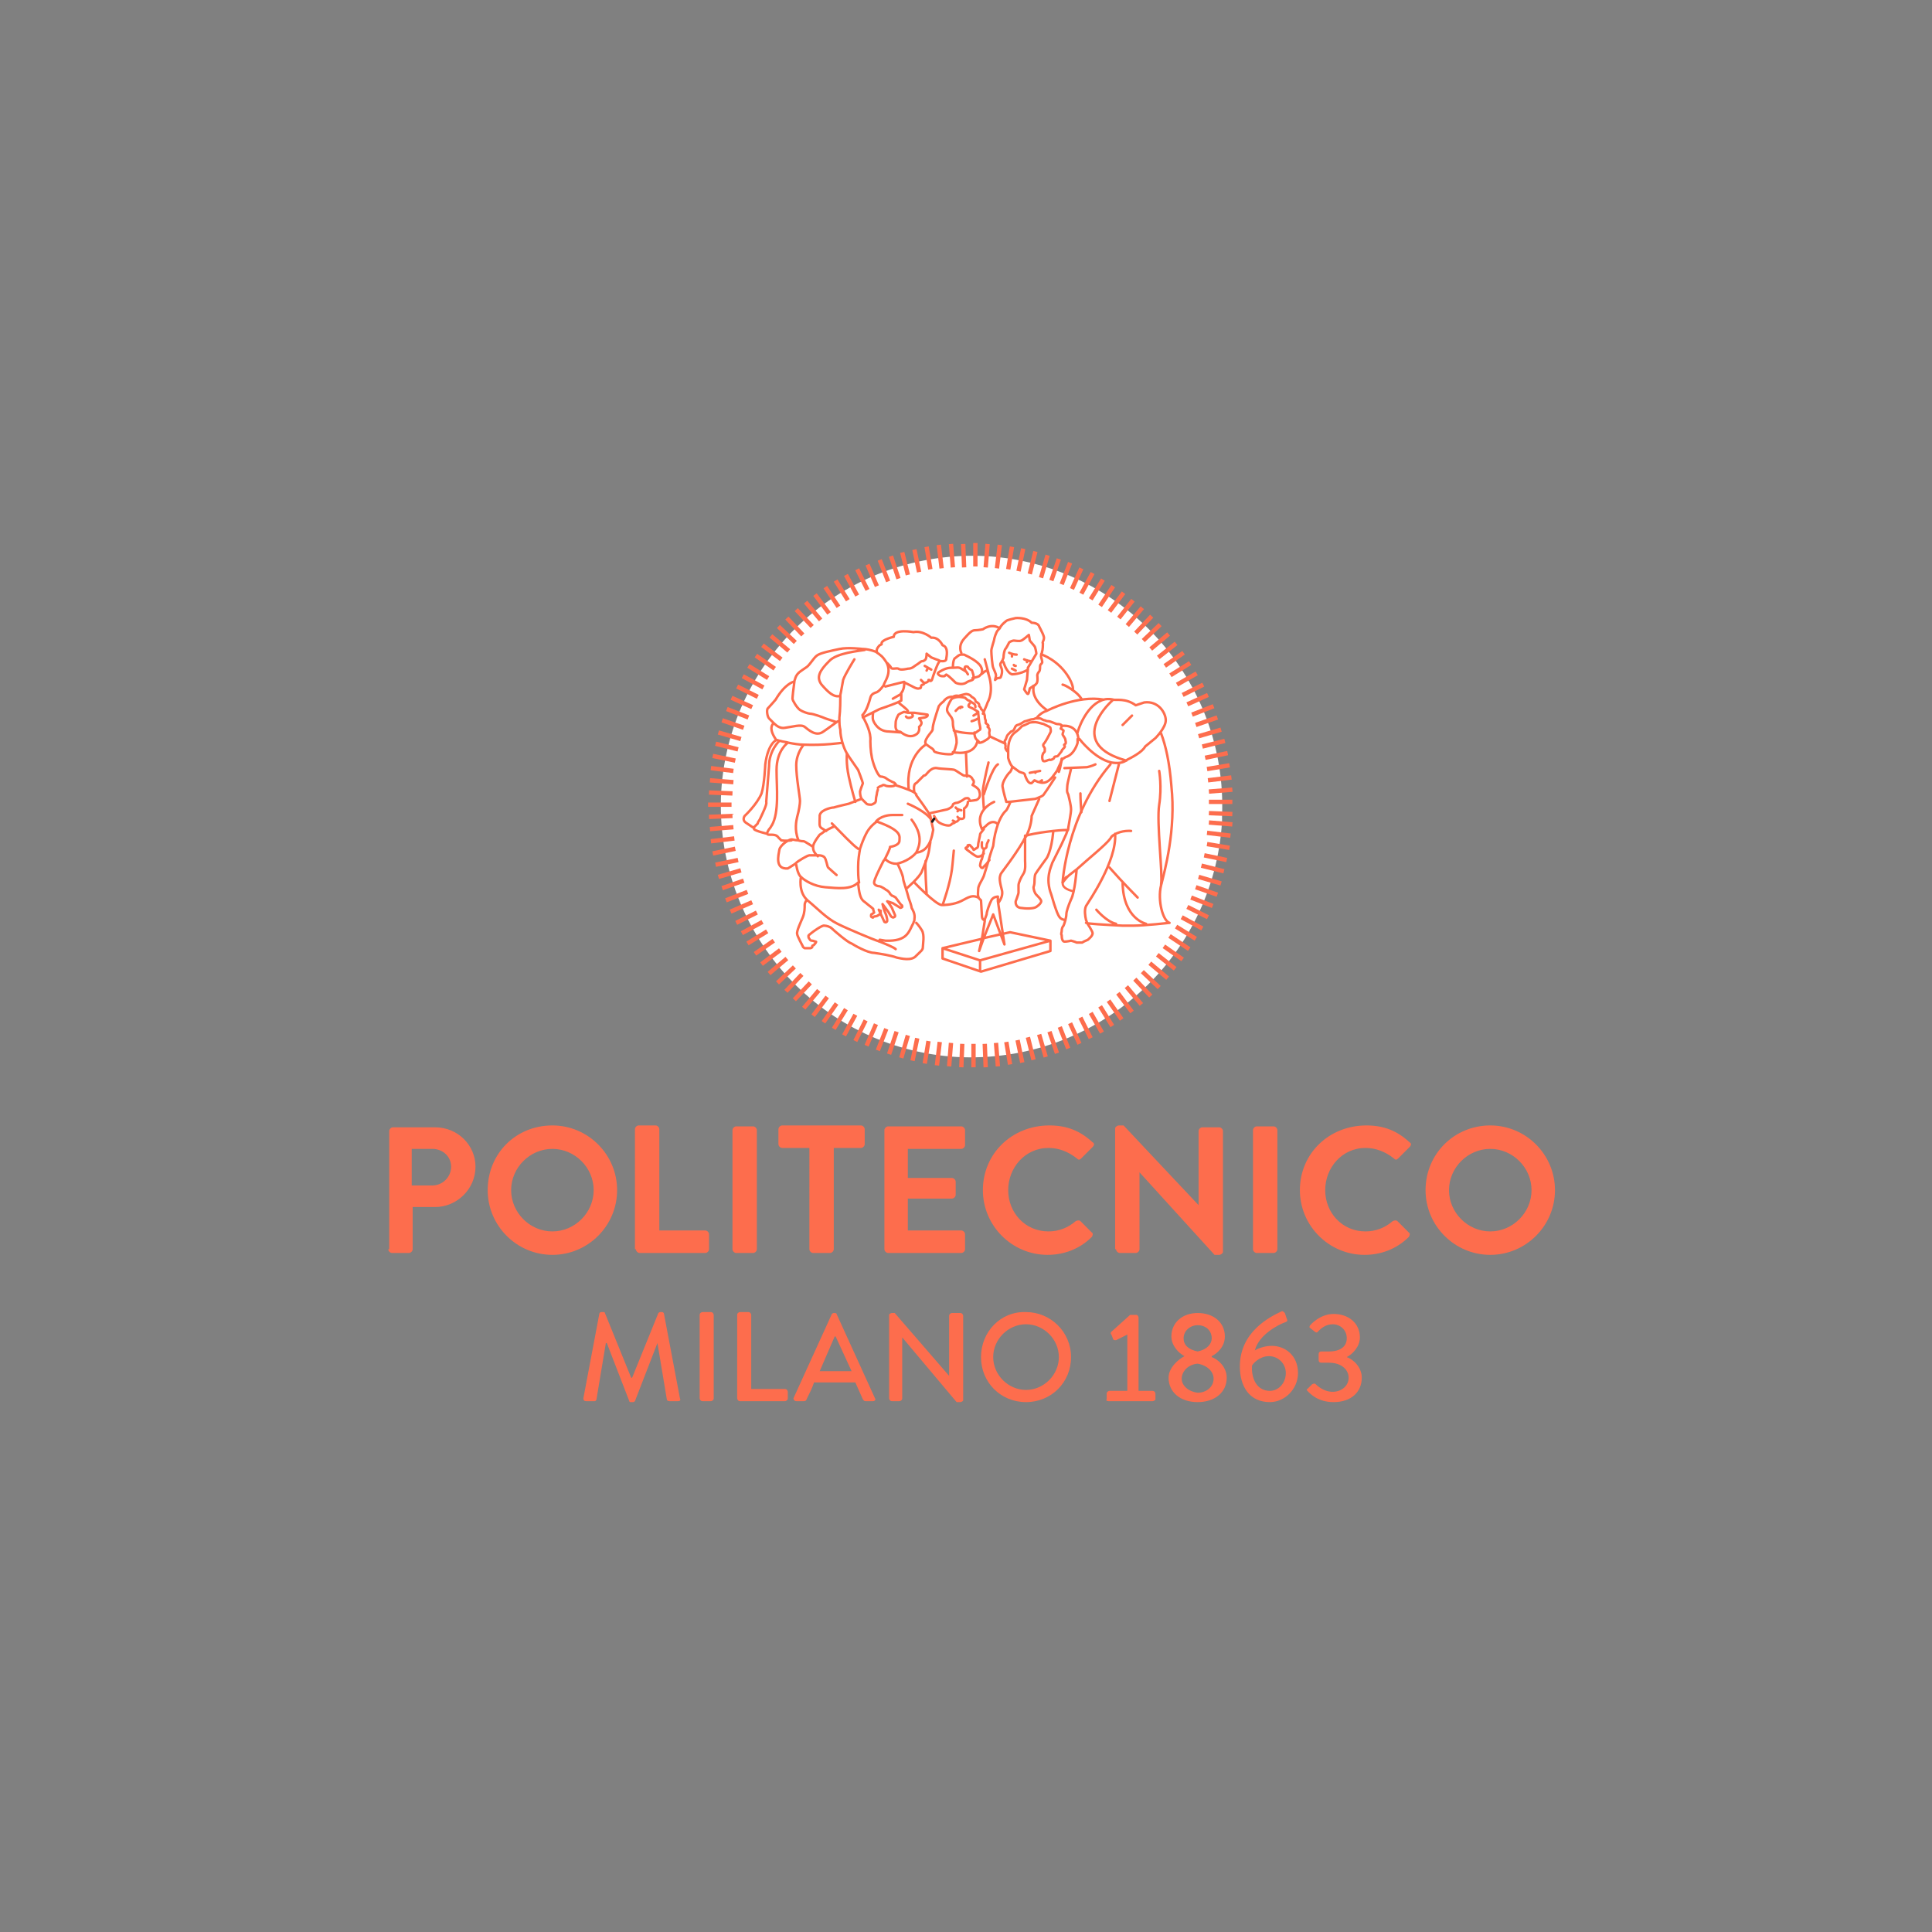<?xml version="1.0" encoding="utf-8"?>
<!-- Generator: Adobe Illustrator 19.1.0, SVG Export Plug-In . SVG Version: 6.00 Build 0)  -->
<svg version="1.1" id="DensityDesign_Logo" xmlns="http://www.w3.org/2000/svg" xmlns:xlink="http://www.w3.org/1999/xlink" x="0px"
	 y="0px" viewBox="-562 438 206 206" style="enable-background:new -562 438 206 206;" xml:space="preserve">
<rect x="-562" y="438" width="206" height="206" fill="#808080" stroke="none"/>
<style type="text/css">
	.st0{fill:#FFFFFF;}
	.st1{fill:none;stroke:#FD6D4D;stroke-width:0.463;stroke-miterlimit:10;}
	.st2{fill:#97BDDC;}
	.st3{fill:none;stroke:#FD6D4D;stroke-width:0.263;stroke-linecap:round;stroke-linejoin:round;}
	.st4{fill:none;stroke:#FD6D4D;stroke-width:0.238;stroke-linecap:round;stroke-linejoin:round;}
	.st5{fill:none;stroke:#1D1D1B;stroke-width:0.263;stroke-linecap:round;stroke-linejoin:round;}
	.st6{fill:#FD6D4D;}
</style>
<path class="st0" d="M-431.7,525.6c-0.9,14.7-13.5,25.9-28.3,25.1c-14.7-0.9-25.9-13.5-25.1-28.3c0.9-14.7,13.5-25.9,28.3-25.1
	c14.5,0.9,25.7,13.2,25.1,27.7"/>
<path class="st1" d="M-430.6,525.9l-2.5-0.2 M-430.8,527.1l-2.5-0.3 M-430.9,528.4l-2.4-0.4 M-431.2,529.7l-2.4-0.5 M-431.5,530.9
	l-2.4-0.6 M-431.8,532.2l-2.4-0.7 M-432.2,533.4l-2.3-0.8 M-432.7,534.6l-2.3-0.9 M-433.2,535.8l-2.2-1.1 M-433.8,537l-2.2-1.2
	 M-434.5,538.1l-2.1-1.3 M-435.2,539.2l-2.1-1.4 M-435.9,540.3l-2-1.4 M-436.7,541.3l-1.9-1.5 M-437.5,542.3l-1.9-1.6 M-438.4,543.3
	l-1.8-1.7 M-439.3,544.2l-1.7-1.8 M-440.3,545.1l-1.6-1.9 M-441.3,545.9l-1.5-2 M-442.4,546.7l-1.4-2 M-443.4,547.4l-1.3-2.1
	 M-444.5,548.1l-1.2-2.1 M-445.7,548.7l-1.1-2.2 M-446.9,549.3l-1-2.2 M-448.1,549.8l-0.9-2.3 M-449.3,550.3l-0.8-2.3 M-450.5,550.7
	l-0.7-2.4 M-451.8,551l-0.6-2.4 M-453,551.3l-0.5-2.4 M-454.3,551.5l-0.4-2.4 M-455.6,551.7l-0.2-2.5 M-456.9,551.8l-0.1-2.5
	 M-458.2,551.8l0-2.5 M-459.5,551.8l0.1-2.5 M-460.8,551.7l0.2-2.5 M-462.1,551.6l0.3-2.5 M-463.4,551.4l0.4-2.4 M-464.7,551.1
	l0.5-2.4 M-465.9,550.8l0.7-2.4 M-467.2,550.4l0.8-2.4 M-468.4,550l0.9-2.3 M-469.6,549.5l1-2.3 M-470.8,549l1.1-2.2 M-472,548.4
	l1.2-2.2 M-473.1,547.7l1.3-2.1 M-474.2,547l1.4-2 M-475.3,546.3l1.5-2 M-476.3,545.5l1.6-1.9 M-477.3,544.6l1.7-1.8 M-478.2,543.7
	l1.7-1.8 M-479.1,542.8l1.8-1.7 M-480,541.8l1.9-1.6 M-480.8,540.8l2-1.5 M-481.5,539.7l2-1.4 M-482.3,538.6l2.1-1.3 M-482.9,537.5
	l2.2-1.2 M-483.5,536.4l2.2-1.1 M-484.1,535.2l2.3-1 M-484.6,534l2.3-0.9 M-485,532.7l2.3-0.8 M-485.4,531.5l2.4-0.7 M-485.7,530.2
	l2.4-0.5 M-486,529l2.4-0.5 M-486.2,527.7l2.5-0.3 M-486.3,526.4l2.5-0.2 M-486.4,525.1l2.5-0.1 M-486.5,523.8l2.5,0 M-486.4,522.5
	l2.5,0.1 M-486.3,521.2l2.5,0.2 M-486.2,519.9l2.4,0.3 M-486,518.6l2.4,0.5 M-485.7,517.3l2.4,0.6 M-485.4,516.1l2.4,0.7
	 M-485,514.8l2.3,0.8 M-484.5,513.6l2.3,0.9 M-484,512.4l2.2,1 M-483.4,511.2l2.2,1.1 M-482.8,510.1l2.2,1.2 M-482.2,509l2.1,1.3
	 M-481.4,507.9l2,1.4 M-480.7,506.8l2,1.5 M-479.8,505.8l1.9,1.6 M-479,504.8l1.8,1.7 M-478.1,503.9l1.7,1.8 M-477.1,503l1.7,1.8
	 M-476.1,502.2l1.6,1.9 M-475.1,501.4l1.5,2 M-474,500.6l1.4,2.1 M-472.9,499.9l1.3,2.1 M-471.8,499.3l1.2,2.2 M-470.6,498.7
	l1.1,2.2 M-469.5,498.2l1,2.3 M-468.2,497.7l0.9,2.3 M-467,497.3l0.8,2.4 M-465.8,496.9l0.6,2.4 M-464.5,496.6l0.5,2.4
	 M-463.2,496.3l0.4,2.4 M-461.9,496.1l0.3,2.5 M-460.6,496l0.2,2.5 M-459.3,496l0.1,2.5 M-458,495.9l0,2.5 M-456.7,496l-0.2,2.5
	 M-455.4,496.1l-0.3,2.5 M-454.1,496.3l-0.4,2.4 M-452.9,496.5l-0.5,2.4 M-451.6,496.8l-0.6,2.4 M-450.3,497.2l-0.7,2.4
	 M-449.1,497.6l-0.8,2.3 M-447.9,498l-0.9,2.3 M-446.7,498.6l-1,2.2 M-445.5,499.1l-1.2,2.2 M-444.4,499.8l-1.3,2.1 M-443.3,500.5
	l-1.4,2.1 M-442.2,501.2l-1.5,2 M-441.2,502l-1.5,1.9 M-440.2,502.8l-1.6,1.9 M-439.2,503.7l-1.7,1.8 M-438.3,504.6l-1.8,1.7
	 M-437.4,505.6l-1.9,1.6 M-436.6,506.6l-1.9,1.5 M-435.8,507.6l-2,1.4 M-435.1,508.7l-2.1,1.3 M-434.4,509.8l-2.1,1.2 M-433.7,511
	l-2.2,1.1 M-433.2,512.1l-2.2,1 M-432.6,513.3l-2.3,0.9 M-432.2,514.5l-2.3,0.8 M-431.8,515.8l-2.4,0.7 M-431.4,517l-2.4,0.6
	 M-431.1,518.3l-2.4,0.5 M-430.9,519.6l-2.4,0.4 M-430.7,520.9l-2.5,0.3 M-430.6,522.2l-2.5,0.2 M-430.6,523.5l-2.5,0 M-430.6,524.8
	l-2.5-0.1"/>
<path class="st0" d="M-462.8,524.8c0,0,0.3,0.1,0.3,0.1l0.7,0.9c0,0,1,0.6,1.2,0.5c0.2-0.1,0.3-0.4,0.4-0.4c0.1,0,0.3-0.2,0.4-0.2
	c0.1,0,0.3-0.3,0.3-0.3s0.5,0.1,0.5-0.2c0-0.3,0-0.9,0-0.9s0.4-0.2,0.4-0.7c0.1,0,0.7-0.1,0.7-0.1c0.5-0.2,0.4-0.7,0.3-1
	c-0.1-0.3-0.7-0.6-0.7-0.6c0.3-0.4,0-0.6,0-0.6c-0.1-0.3-0.4-0.4-0.6-0.4l-0.3,0l-1.2-0.7l-2.1-0.1l-1.9,2.6l-0.7-0.3v-1.7l0.8-2.3
	l0.9-0.9l0.9,0.7l2.9,0.1c0,0,1.1,0.1,1.2-0.1c0.3-0.4,0.6-1,0.6-1l0,0.1c0.1,0.1,0.2,0.1,0.2,0.1s0.3,0,0.3,0.1
	c0,0,0.1-0.2,0.4-0.4c0.4-0.3,0.1-0.5,0.2-0.8c0.1-0.3-0.2-0.5-0.2-0.5l2.3,0.7l0,0c-0.1,0.2-0.2,0.6-0.3,0.6
	c-0.2,0.1,0.1,0.5,0,0.8c-0.1,0.2,0.2,0.4,0.2,0.4l0.1,0c0,0.3,0,0.6,0,0.9c0,0,0.1,0.5,0.4,0.9h0l-0.1,0c0,0-0.1,0.4-0.3,0.5
	c-0.1,0.1-0.8,1-0.7,1.5c0.1,0.6,0.4,1.6,0.4,1.6l0.3,0l0,0.1c0,0-0.2,0.7-0.4,0.8c-0.1,0.1-0.5,0.4-0.9,1.5l0,0c0,0-0.4-0.4-1,0.1
	c-0.4,0.4-0.5,0.4-0.5,0.4c0,0,0,0,0,0l0,0l0,0c0,0,0,0,0,0c-0.4,0.5-0.4,0.5-0.4,0.6c0,0.1-0.2,0.9-0.2,1c0,0.1,0,0.3-0.1,0.4
	s-0.4,0.3-0.4,0.2c0-0.1-0.3-0.4-0.4-0.5c-0.1,0-0.3,0-0.2,0.1c0.1,0.2-0.5,0.1-0.1,0.4l0.4,0.3c0,0,0.4,0.3,0.6,0.4
	c0.2,0.1,0.6,0,0.8-0.3l0.1,0c0,0.2-0.1,0.4-0.1,0.5c-0.1,0.1-0.2,0.6-0.2,0.7c0,0,0.2,0.5,0.4,0.1l0.3-0.3l0.3-0.4l0,0
	c-0.2,0.7-0.4,1.4-0.5,1.6c-0.3,0.6-0.6,1-0.6,1.4c0,0.3-0.1,0.7,0.1,1h0l0,0c-0.8-0.5-1.3,0.2-2.1,0.5c-0.8,0.3-1.7,0.3-1.7,0.3
	l0-0.1c-0.7-0.1-1.6-1.1-1.6-1.1l-1.4-1.4c0.4-1.9,1.3-2,1.3-2l0,0c0.4-1,0.7-2.8,0.8-3.3c0,0-0.1-0.5-0.1-0.7"/>
<path class="st0" d="M-462.2,519.9c0,0-0.3,0.1-0.5,0.2c-0.1,0.1-0.7,0.5-0.8,0.6c-0.1,0-1,0.8-1,0.9c-0.1,0.1-0.1,0.4-0.1,0.6
	c0,0.1,0.4,1.1,0.5,1.2c0,0.1,0.4,0.2,0.4,0.3c0,0.1,0.1,0.4,0.6,0.7l-0.1,0.9l0.3-0.2c0,0,1.2,0.1,1.4-0.2c0.1-0.2,0.6-0.7,0.9-0.8
	c0.3-0.2,1.1-0.7,1.3-0.8c0.2-0.1,0.7,0.2,0.9,0.2c0.2,0,1.3-0.2,0.8-0.9c-0.5-0.6-0.7-1-0.7-1.1c0-0.2-0.2-0.7-0.9-0.8
	c-0.7-0.1-1-0.6-1-0.6L-462.2,519.9z"/>
<path class="st0" d="M-449.5,515.3c0,0-1.2-0.5-1.5-0.5c-0.3-0.1-1.7,0.2-2.1,0.5c-0.4,0.2-0.7,0.4-0.7,0.6
	c-0.1,0.2-0.7,0.4-0.7,0.5c0,0.2-0.2,0.6-0.3,0.8c0,0.1,0,0.8,0.1,0.9c0.1,0.1,0.1,0.7,0.2,0.9c0.1,0.1,0.3,1,0.7,1.3
	c0.4,0.3,1,0.4,1.1,0.6c0.1,0.2,0.5,1.1,0.7,1c0.2-0.1,0.4-0.4,0.6-0.3c0.3,0.1,0.9,0.3,1.3-0.1c0.4-0.4,0.8-1.2,1.3-1.5
	c0.5-0.2,1-0.6,1.3-1.3c0.2-0.6,0.6-1.7,0.4-2.3c-0.2-0.6-0.8-0.9-1-0.9C-448.4,515.5-449.5,515.3-449.5,515.3"/>
<path class="st0" d="M-448.7,532.1c0,0,0.4-7.1,5.1-12.6l0,0c0.6,0.1,1.2,0.1,1.7-0.3l0,0c-6.2-1.7-2.2-5.8-1.5-6.4l0-0.1
	c0.4,0.2,0.9-0.2,2.6,0.7c0.1,0.1,0.9-0.4,1.2-0.4c0.5,0,1.7,1.1,1.8,1.4c0.1,0.1,0.1,0.7,0,1.1c-0.2,0.4-0.6,0.6-0.5,0.8
	c0.5,1,0.7,2,1,3.7c0,0,0.3,1.5,0.4,3.2c0.1,1.3-0.1,2.6,0,3.6c0.1,1.7-1.3,4.7-1.3,6.5c0,0.5,0.3,2.9,1.1,3.1c0,0-2.7,0.3-3.9,0.3
	c-0.5,0-0.5,0-1.1,0c-1.9-0.1-3.8-0.2-3.9-0.3l-0.1,0c-0.1-0.4-0.2-1.1,0-1.5c0.3-0.5,3.3-4.7,3.1-7.7l0,0h0
	c-0.2,0.1-0.3,0.2-0.4,0.4c-0.5,0.7-2.4,2.2-3.6,3.2c-0.4,0.3-0.8,0.6-1,0.8C-448.3,531.5-448.7,532.1-448.7,532.1"/>
<path class="st0" d="M-448.8,537.3c0.1-0.2,0.2-0.5,0.2-0.6c0.1-0.2,0.3-1,0.3-1.2c0-0.3,0.2-0.9,0.5-1.6c0.3-0.7,0.6-3.2,0.6-3.2
	l0-0.1c1.3-1,3.2-2.6,3.6-3.2c0.1-0.2,0.3-0.3,0.4-0.4h0l0,0c0.2,3-2.8,7.2-3.1,7.7c-0.2,0.4-0.1,1.1,0,1.5c0,0.2,0.1,0.3,0.1,0.3
	s0.6,0.8,0.6,1.1c0,0.2-0.4,0.6-0.5,0.7c-0.1,0.1-0.4,0.2-0.6,0.3c-0.1,0.1-0.4,0.1-0.6,0c-0.2,0-0.6-0.2-0.6-0.2s-0.4,0.1-0.7,0.1
	c-0.3,0-0.3-0.4-0.3-0.7C-448.8,537.6-448.8,537.4-448.8,537.3"/>
<path class="st0" d="M-451.5,514.6c0,0,0.4-0.6,1.1-0.8c0.2-0.1,0.3-0.1,0.5-0.2c0.7-0.4,2.1-1,3.4-1c0.5-0.1,1.4-0.1,1.9,0l0,0.1
	l0,0c-1.6,0.7-2.5,3.3-2.5,3.4l0,0c-0.1-0.5-0.3-0.5-0.7-0.6c-0.9-0.2-1.8-0.2-2.7-0.5l0,0c-0.2-0.1-0.5-0.2-0.5-0.2
	c-0.1,0-0.3,0-0.5,0L-451.5,514.6L-451.5,514.6z"/>
<path class="st0" d="M-447.1,516.1c0-0.1,0.8-2.7,2.5-3.4c0.3-0.1,0.7-0.2,1.1-0.1c0,0,0.1,0,0.2,0.1l0,0.1
	c-0.6,0.6-4.7,4.7,1.5,6.4l0,0c-0.5,0.4-1.1,0.4-1.7,0.3c-1.8-0.4-3.4-2.5-3.4-2.5l0,0C-447,516.7-447.1,516.4-447.1,516.1
	L-447.1,516.1z"/>
<path class="st0" d="M-452.7,527.1c0.4-0.8,0.6-1.6,0.6-2.2l0.8-1.8l-0.1-0.1c0.2-0.1,0.5-0.2,0.7-0.4c0.3-0.4,1.2-1.8,1.2-1.8l0,0
	c0.1-0.1,0.2-0.3,0.3-0.4c0,0-0.1-0.2,0.4-0.6l0.1-0.1l0.1-0.1l0.1-0.1c0,0,0.8,0.2,0.7,0.4c0,0.2-0.4,1.6-0.4,1.9
	c0,0.3-0.1,0.6,0.1,0.9c0.1,0.4,0.3,1.2,0.3,1.6c0,0.4-0.2,1.4-0.3,2c0,0.1,0,0.2-0.1,0.3l0,0c0,0-0.5,0-1.4,0.1v0
	C-450.5,526.7-451.5,526.8-452.7,527.1L-452.7,527.1z"/>
<path class="st0" d="M-450.1,532.8c-0.7-1.8,0.6-3.4,0.7-3.7c0.1-0.4,0.6-1,0.6-1l0.5-1.3l0.1-0.3c0-0.1,0-0.2,0.1-0.3
	c0.1-0.6,0.3-1.6,0.3-2c0-0.4-0.2-1.3-0.3-1.6c-0.1-0.3-0.1-0.6-0.1-0.9c0-0.3,0.4-1.6,0.4-1.9c0-0.2-1-0.1-1-0.1l-0.1-0.1l0.1-0.2
	l0.2-0.4c0.1,0,0.5-0.3,0.6-0.3c0.9-0.3,1.1-1.4,1.1-1.4s0-0.2,0-0.4l0,0c0,0,1.7,2.2,3.4,2.5l0,0c-4.6,5.5-5.1,12.6-5.1,12.6
	s0.4-0.6,0.5-0.6c0.2-0.2,0.5-0.4,1-0.8l0,0.1c0,0-0.2,2.5-0.6,3.2c-0.3,0.7-0.5,1.3-0.5,1.6c0,0.3-0.2,1-0.3,1.2
	c-0.1,0.1-0.2,0.3-0.2,0.6l0.4-1.3c0,0-0.8,0.3-1.1-0.7L-450.1,532.8z"/>
<polygon class="st0" points="-450,539.3 -457.5,541.5 -457.6,540.9 -457.6,540.9 -457.5,540.4 -450,538.2 "/>
<path class="st0" d="M-455.1,522c-0.1-0.6,0.5-1.4,0.7-1.5c0.1-0.1,0.3-0.5,0.3-0.5l0.1,0h0c0.1,0.1,0.2,0.2,0.3,0.3l0.4,0.4
	c0,0,0.3,0.1,0.3,0.1c0.1,0,0.3,0.1,0.3,0.3c0.1,0.2,0.3,0.9,0.7,0.8l0.3-0.3c0,0,0.4,0.2,0.5,0.2c0.1,0,0.8,0.4,1.6-0.8l0,0
	c0,0-0.9,1.5-1.2,1.8c-0.2,0.2-0.5,0.3-0.7,0.4c-0.2,0.1-0.4,0.1-0.4,0.1l-2.6,0.3l-0.3,0C-454.7,523.5-455,522.5-455.1,522"/>
<path class="st0" d="M-451.8,511.3L-451.8,511.3c0.1,0,0.1-0.1,0.2-0.2c0.2-0.2,0.1-0.8,0.1-0.9c0-0.1,0.1-0.2,0.2-0.4
	c0.1-0.1,0.1-0.6,0.1-0.7c0-0.1,0.2-0.2,0.2-0.3c0.1-0.1-0.1-0.6-0.1-0.7c0-0.1,0-0.2,0.1-0.4l0.1,0c0,0,1.8,0.6,2.9,2.5
	c0,0,0.4,0.7,0.4,1.1c0,0.1,0,0.2,0,0.2v0l0,0c0.7,0.5,1,0.9,1,0.9l-0.3,0.1c-1.3,0.2-2.3,0.6-3,1c-0.2,0-0.4,0.1-0.5,0.2l0,0
	C-452.1,512.5-451.8,511.3-451.8,511.3L-451.8,511.3L-451.8,511.3z"/>
<path class="st0" d="M-453.2,534.8c-0.6-0.1-0.5-0.7-0.5-0.7s0.2-0.8,0.3-0.9c0-0.1,0-0.6,0-0.8c0-0.2,0.2-0.8,0.5-1.2
	c0.2-0.3,0.2-1.2,0.2-1.4c0-0.2,0-2.3,0-2.3l0,0h0c0.1-0.2,0.2-0.3,0.3-0.5l0.1,0c1.1-0.2,2-0.4,2.7-0.4l0,0.1
	c-0.2,2.1-0.7,2.8-0.7,2.8s-1,1.5-1.2,1.7c-0.1,0.2-0.1,0.8-0.1,0.9c0,0.1-0.1,0.5-0.1,0.5c-0.1,0.2,0.1,0.6,0.3,0.8
	c0.2,0.2,0.4,0.3,0.5,0.6c0.1,0.2-0.2,0.5-0.5,0.7C-451.8,534.9-452.6,534.9-453.2,534.8"/>
<path class="st0" d="M-456.4,507.6c0-0.3,0.3-1.1,0.3-1.2c0-0.1,0.2-0.8,0.4-1c0.1-0.1,0.2-0.2,0.3-0.4c0.2-0.3,0.5-0.5,0.6-0.6
	c0.1-0.1,1-0.3,1-0.3s1.1-0.1,1.7,0.5c0,0,0.7,0,0.8,0.4c0.2,0.4,0.6,1.1,0.5,1.3c0,0.2-0.2,0.4-0.1,0.5c0,0.1,0,0.7-0.1,0.9
	c0,0,0,0,0,0.1c-0.1,0.1-0.1,0.3-0.1,0.4c0,0.1,0.2,0.6,0.1,0.7c-0.1,0.1-0.2,0.2-0.2,0.3c0,0.1,0,0.5-0.1,0.7
	c-0.1,0.1-0.2,0.3-0.2,0.4c0,0.1,0.1,0.7-0.1,0.9c-0.1,0.1-0.1,0.1-0.2,0.2c-0.1,0.1-0.2,0.1-0.2,0.1c0-0.1-0.2,0.2-0.2,0.2
	l-0.1,0.2c0,0,0,0.4-0.1,0.4c-0.1,0-0.2-0.5-0.2-0.5l0.2-1l0.1-1.2l0-0.1l0.9-1.5c0-0.1-0.1-0.7-0.2-0.8c-0.1-0.1-0.4-0.5-0.5-0.6
	c0-0.1-0.1-0.6-0.1-0.6s-0.7,0.6-0.8,0.6c-0.2,0.1-0.7,0-0.8,0c-0.1,0-0.4,0.1-0.5,0.2c-0.1,0.2-0.3,0.6-0.4,0.7s-0.2,0.6-0.2,0.9
	c0,0.1-0.1,0.2-0.1,0.3c-0.1,0.1-0.1,0.2-0.2,0.3c-0.1,0.2,0,0.3,0.1,0.6c0,0.3,0,0.7-0.1,0.9c0,0.1-0.3,0.1-0.3,0.1
	c-0.1,0-0.3,0.2-0.3,0.2s0.1-0.4,0.1-0.5c0-0.1-0.2-0.6-0.3-0.8C-456.2,509.2-456.4,507.9-456.4,507.6"/>
<path class="st0" d="M-457,538l-0.3,0.1l0.3-1.9l0,0c0,0,0.2-0.3,0.2-0.6c0.1-0.3,0.3-1.1,0.5-1.5c0.2-0.4,0.7-0.4,0.7-0.4l0,0.5
	l0.5,3.4l-0.1,0.2l-0.9-2.3L-457,538z"/>
<path class="st0" d="M-455,508.3c0-0.2,0.1-0.7,0.2-0.9s0.3-0.6,0.4-0.7c0.1-0.2,0.4-0.2,0.5-0.2c0.1,0,0.6,0.1,0.8,0
	c0.2-0.1,0.8-0.6,0.8-0.6s0.1,0.5,0.1,0.6c0,0.1,0.3,0.5,0.5,0.6c0.1,0.1,0.2,0.7,0.2,0.8l-0.9,1.5l0,0.1l-0.1,0
	c-0.8,0.6-1.7,0.5-1.7,0.5c-0.6-0.2-0.9-1.3-0.9-1.3l-0.1,0h0C-455,508.5-455,508.4-455,508.3"/>
<polygon class="st0" points="-461.5,539.1 -457.3,538.1 -457,538 -455.5,537.6 -455.2,537.6 -454.3,537.4 -450,538.2 -457.5,540.4 
	"/>
<path class="st0" d="M-457.8,532.8c0-0.4,0.4-0.9,0.6-1.4c0.1-0.3,0.3-1,0.5-1.6c0.2-0.8,0.5-1.6,0.5-1.6c0.1-1,0.3-1.7,0.5-2.3
	c0.4-1.1,0.8-1.4,0.9-1.5c0.1-0.1,0.4-0.8,0.4-0.8l0-0.1l2.6-0.3c0,0,0.2,0,0.4-0.1l0.1,0.1l-0.8,1.8c0.1,0.6-0.2,1.4-0.6,2.2
	c-0.1,0.2-0.2,0.4-0.3,0.5c-0.9,1.7-2.3,3.3-2.4,3.5c-0.1,0.3-0.1,0.6,0.1,1.6c0.2,0.7-0.1,1.2-0.3,1.4l-0.1,0l0-0.5
	c0,0-0.5,0-0.7,0.4c-0.2,0.4-0.5,1.2-0.5,1.5c-0.1,0.3-0.2,0.5-0.2,0.6l0,0c-0.3,0-0.3-0.4-0.3-0.4l-0.1-1.7
	c-0.1-0.1-0.2-0.2-0.2-0.2C-457.8,533.5-457.8,533.1-457.8,532.8"/>
<polyline class="st2" points="-457.1,526.4 -457.1,526.4 -457.1,526.4 -457.1,526.4 "/>
<path class="st2" d="M-457.1,526.4C-457.1,526.4-457.1,526.4-457.1,526.4L-457.1,526.4z"/>
<path class="st0" d="M-459,528.7c-0.4-0.3,0.2-0.3,0.1-0.4c-0.1-0.2,0.1-0.2,0.2-0.1c0.1,0,0.4,0.4,0.4,0.5c0,0,0.4-0.2,0.4-0.2
	c0.1,0,0.1-0.3,0.1-0.4c0-0.1,0.2-0.9,0.2-1c0.1-0.1,0-0.1,0.4-0.6c0,0,0,0,0,0h0c0,0,0.1-0.1,0.5-0.4c0.6-0.5,1-0.1,1-0.1l0,0
	c-0.2,0.5-0.4,1.3-0.5,2.3c0,0-0.2,0.8-0.5,1.6l0,0l-0.3,0.4l-0.3,0.3c-0.3,0.3-0.4-0.1-0.4-0.1c-0.1-0.1,0.1-0.6,0.2-0.7
	c0-0.1,0.1-0.3,0.1-0.5l-0.1,0c-0.2,0.3-0.6,0.3-0.8,0.3c-0.2,0-0.6-0.4-0.6-0.4L-459,528.7z"/>
<path class="st2" d="M-457.1,526.4C-457.1,526.4-457.1,526.4-457.1,526.4L-457.1,526.4z"/>
<path class="st0" d="M-456.8,515.6c0,0,0-0.2,0-0.3c0-0.1-0.3-0.3-0.3-0.3c0,0,0-0.2,0-0.3c-0.1-0.1-0.1-0.5-0.1-0.5
	c0,0,0-0.1,0-0.1l0,0c0,0,0.6-1,0.6-1c0,0,0.8-1.2,0-3.3c-0.1-0.3-0.6,0.3-0.7,0.3l0,0c0.1-0.2,0.2-0.4,0-0.8
	c-0.3-0.6-1.4-1.2-1.8-1.3c-0.1,0-0.2,0-0.3,0l0-0.1c0,0-0.4-0.7,0.3-1.5c0.7-0.8,0.9-0.9,1.2-0.9c0.3,0,0.8-0.1,0.8-0.1
	s0.9-0.7,1.8-0.1v0c-0.1,0.1-0.2,0.3-0.3,0.4c-0.2,0.3-0.4,0.9-0.4,1c0,0.1-0.3,1-0.3,1.2c0,0.3,0.2,1.6,0.2,1.8
	c0.1,0.2,0.3,0.7,0.3,0.8c0,0.1-0.1,0.5-0.1,0.5s0.3-0.2,0.3-0.2c0.1,0,0.3,0,0.3-0.1c0-0.1,0.1-0.6,0.1-0.9c0-0.3-0.1-0.4-0.1-0.6
	c0-0.1,0.1-0.2,0.2-0.3l0.1,0c0,0,0.3,1.1,0.9,1.3c0,0,0.9,0,1.7-0.5l0,0l-0.1,1.2l-0.2,1c0,0,0.2,0.4,0.2,0.5
	c0.1,0,0.2-0.4,0.2-0.4l0.1-0.2c0,0,0.1-0.2,0.2-0.1c0,0,0.1,0,0.2-0.1l0,0c0,0-0.3,1.2,1.4,2.4l0,0c-0.7,0.3-1.1,0.8-1.1,0.8l0,0.1
	c-0.2,0-0.3,0-0.4,0.1c-0.1,0-0.6,0.2-0.7,0.2c-0.1,0-0.5,0.3-0.8,0.4c-0.4,0.1-0.2,0.6-0.7,0.7c-0.2,0-0.3,0.1-0.3,0.3"/>
<path class="st0" d="M-461.1,513.5c0.1-0.4,0.4-0.9,0.5-1c0.2-0.1,0.6-0.3,1.4-0.1c0,0,0.3,0.3,0.4,0.3c0.1,0,0.3,0.1,0.5,0.3
	c0.2,0.1,0.2,0.3,0.2,0.3c0,0.1,0.2,0.3,0.2,0.4c0,0,0.2,0.6,0.2,0.7c0,0.1,0.1,0.5,0.1,0.6c0,0.1,0.2,0.6,0,0.7
	c-0.2,0.1,0,1.4-0.1,1.5c-0.2,0.3-0.4,0.9-0.7,1c-0.8,0.2-1.8,0-1.8,0l0.2-1.7c0-0.1-0.1-0.3-0.1-0.4c-0.2-0.4-0.2-0.8-0.2-1
	c0-0.2-0.1-0.5-0.3-0.7C-460.9,514.1-461.1,513.9-461.1,513.5"/>
<path class="st0" d="M-462.3,525.5l-0.4,0.1l-0.3-0.7c0.1-0.2,1-0.1,1.1-0.1c0.1-0.1,0.4,0,0.4-0.1c0-0.1,0.2-0.1,0.4-0.2
	c0.2-0.1,0.2-0.3,0.3-0.3c0.1,0,0.3-0.2,0.3-0.2c0-0.1,0.3-0.1,0.4-0.2c0.1,0,0.6-0.3,0.8-0.4c0.1-0.1,0.3-0.1,0.4-0.1
	c0.1,0,0.2,0.3,0.2,0.3c-0.1,0.5-0.4,0.7-0.4,0.7s0,0.7,0,0.9c0,0.3-0.5,0.2-0.5,0.2s-0.2,0.3-0.3,0.3c-0.1,0-0.3,0.2-0.4,0.2
	c-0.1,0-0.3,0.2-0.5,0.3c-0.2,0.1-1-0.2-1-0.2L-462.3,525.5z"/>
<path class="st0" d="M-461.5,510.1c-0.3,0-0.5-0.2-0.5-0.3c0-0.1,0.4-0.3,0.4-0.3s0.5-0.3,1-0.3c0.1,0,0.2,0,0.2,0
	c0.4,0,0.6-0.1,0.9,0.1l0.4,0.2l0.1,0h0c-0.1-0.1-0.1-0.2-0.1-0.2c0-0.1-0.1-0.1,0-0.3c0.1-0.1,0.3,0,0.3,0c0,0,0.1,0.2,0.3,0.3
	c0.2,0.1,0.1,0,0.3,0.6c0,0.1,0,0.2,0,0.3c0,0.3-0.4,0.3-0.8,0.5c-0.5,0.3-1.1,0-1.1,0s-0.8-0.8-0.9-0.8c-0.1-0.1-0.1-0.1-0.2,0
	C-461.2,510.1-461.2,510.1-461.5,510.1"/>
<path class="st0" d="M-460.4,509.2c0,0,0-0.8,0.2-1c0.2-0.1,0.4-0.4,0.7-0.4c0.1,0,0.2,0,0.3,0c0.4,0.2,1.5,0.7,1.8,1.3
	c0.2,0.4,0.1,0.7,0,0.8c-0.1,0.1-0.2,0.2-0.2,0.2c-0.2,0.1-0.7,0.2-0.7,0.2l0,0c0-0.1,0-0.2,0-0.3c-0.1-0.6-0.1-0.5-0.3-0.6
	c-0.2-0.1-0.3-0.3-0.3-0.3c0,0-0.2-0.1-0.3,0c-0.1,0.1,0,0.2,0,0.3c0,0,0.1,0.1,0.1,0.2h0l-0.1,0l-0.4-0.2
	C-459.8,509.2-460.1,509.2-460.4,509.2L-460.4,509.2L-460.4,509.2z"/>
<polygon class="st0" points="-461.5,539.1 -457.5,540.4 -457.6,540.9 -457.6,541 -457.5,541.1 -457.6,541.4 -461.6,540.1 
	-461.5,539.1 "/>
<path class="st0" d="M-461.5,518.3c-0.2-0.1-1,0.1-1.1-0.2c-0.1-0.2-0.2-0.3-0.8-0.7c-0.5-0.4,0-0.8,0.2-0.9c0.1,0,0.1-0.1,0.1-0.1
	c0-0.1,0.1-0.2,0.3-0.4c0.2-0.2,0.1-0.2,0.1-0.7c0-0.5,0.3-0.7,0.3-0.7c-0.1-0.6,0.2-1.1,0.2-1.1c0-0.4,0.6-0.7,0.6-0.7
	c0.3-0.7,1-0.4,1-0.4c0.3-0.1,0.5-0.2,0.5-0.2s0.3,0,0.4,0c0.1,0,0.4-0.1,0.5-0.1c0,0,0.2,0,0.4,0.2c0,0,0.3,0,0.4,0.2
	c0,0.2,0.5,0.1,0.4,0.5c0,0,0.2,0.3,0.3,0.5c0,0.2,0.3,0.1,0.4,0.5c0,0,0,0.1,0,0.1c0,0,0.1,0.4,0.1,0.5c0.1,0.1,0,0.3,0,0.3
	c0,0,0.3,0.2,0.3,0.3c0,0.1-0.1,0.3-0.1,0.3s0.3,0.3,0.2,0.5c-0.1,0.3,0.2,0.5-0.2,0.8c-0.3,0.2-0.4,0.4-0.4,0.4
	c-0.1-0.1-0.4-0.1-0.4-0.1s-0.1,0-0.2-0.1c-0.1-0.1-0.2-0.1-0.2-0.2c0-0.1-0.2-0.1-0.1-0.8l-0.1-0.1c0.2-0.1,0.4-0.2,0.6-0.4
	c0.2-0.1,0-0.7,0-0.7c0-0.1-0.1-0.5-0.1-0.6c0-0.1-0.1-0.3-0.2-0.5c0-0.1,0-0.1-0.1-0.1c0,0-0.2-0.3-0.2-0.4c0-0.1,0-0.2-0.2-0.3
	c-0.2-0.1-0.4-0.2-0.5-0.3c-0.1,0-0.4-0.3-0.4-0.3c-0.8-0.2-1.2,0.1-1.4,0.1c-0.2,0.1-0.5,0.6-0.5,1c-0.1,0.4,0.2,0.6,0.3,0.8
	c0.1,0.2,0.3,0.5,0.3,0.7c0,0.2,0.1,0.6,0.2,1c0,0.1,0.1,0.2,0.1,0.4c0.1,0.3,0.1,0.7,0.1,0.8c-0.1,0.2-0.1,0.6-0.1,0.8
	c0,0.2-0.3,0.4-0.4,0.4C-460.6,518.3-461.3,518.4-461.5,518.3"/>
<path class="st0" d="M-468.5,507.5c-0.1-0.4,0.6-0.8,0.6-0.8c0-0.4,0.6-0.4,0.6-0.4c0-0.4,0.8-0.2,0.8-0.2c0.3-0.4,0.3-0.4,0.3-0.4
	c0.4-0.2,1.7-0.1,1.7-0.1c1-0.2,1,0.2,1,0.2c0.7,0.1,0.9,0.3,0.9,0.3c0.2-0.2,0.5,0.1,0.5,0.1c0.6,0.2,0.7,0.7,0.7,0.7
	c0.7,0.2,0.4,0.7,0.4,0.7c0.4,0.4,0,0.6,0,0.7c0,0.1,0,0.3-0.4,0.3c-0.1,0-0.3,0-0.4-0.1c-0.3-0.1-0.6-0.4-0.8-0.4
	c-0.3-0.1-0.2-0.2-0.2-0.2c-0.2,0-0.1,0.1-0.2-0.1l-0.1,0c0,0,0,0.4-0.1,0.6c-0.2,0.2-0.3,0.2-0.4,0.2c-0.1,0-0.4,0.3-0.6,0.4
	c-0.2,0.1-0.2,0.1-0.3,0.1c-0.1,0-0.3,0.4-0.5,0.3c0,0-0.2-0.2-0.3-0.1c-0.1,0.1-0.5,0.2-0.7,0.1c-0.2-0.1-0.6-0.2-0.6-0.4
	c0-0.1-0.4-0.2-0.6-0.4l-0.1,0c-0.1-0.3-0.4-0.6-0.7-0.8C-468.2,507.7-468.4,507.6-468.5,507.5L-468.5,507.5L-468.5,507.5z"/>
<path class="st0" d="M-466.6,515c0-0.4,0.2-0.7,0.3-0.9c0.2-0.3,0.6-0.3,0.6-0.3l0.4,0.1l0.4,0.1l0.3,0c0,0,0.7,0.1,0.7,0.1
	c0.1,0,0.7,0.1,0.7,0.1c0.1,0.2-0.3,0.3-0.3,0.3l-0.6,0.1l0.2,0.3c0.2,0.3-0.2,0.6-0.2,0.6c0.1,0.6-0.3,0.8-0.3,0.8
	c-0.6,0.4-1.2,0.1-1.6-0.2c-0.1-0.1-0.2-0.1-0.3-0.1C-466.7,515.8-466.6,515.4-466.6,515"/>
<path class="st0" d="M-466.3,530.1L-466.3,530.1c0.4,0,0.9-0.2,1.4-0.5c0,0,0.4-0.3,0.7-0.8h0l0,0c1.4-0.2,1.6-1.8,1.7-2.4l-0.1,0.8
	c0,0-0.3,1.1-0.3,1.1c-0.1,0.5-0.1,0.5-0.5,1.6c-0.1,0.3-0.6,1.4-0.7,1.5l-1.3,1.3l-0.1-0.1c-0.3-0.8-0.2-0.7-0.3-0.9
	C-465.7,531.3-466.3,530.1-466.3,530.1L-466.3,530.1z"/>
<path class="st0" d="M-468.9,514.8c-0.2-0.2,0-0.7,0-0.7l0-0.1l0.8-0.4c0,0,1.2-0.4,1.9-0.7h0l0.2,0.1c0,0,0.8,0.6,0.9,0.8v0l0,0.1
	l-0.4-0.1c0,0-0.5,0.2-0.6,0.3c-0.1,0.1-0.3,0.5-0.3,0.9c0,0.4-0.1,0.8,0.3,0.9c0.1,0,0.2,0.1,0.3,0.1l0,0c0,0-1.1,0-1.3-0.1
	C-468.5,516-468.9,514.8-468.9,514.8"/>
<path class="st0" d="M-467.8,511.1c0.2-0.3,0.3-0.5,0.4-0.9c0.2-0.5,0.1-1.1-0.1-1.6l0.1,0c0.2,0.2,0.6,0.3,0.6,0.4
	c0.1,0.2,0.4,0.2,0.6,0.4c0.2,0.1,0.6,0,0.7-0.1c0.1-0.1,0.3,0.1,0.3,0.1c0.2,0.2,0.4-0.3,0.5-0.3c0.1,0,0.2,0,0.3-0.1
	c0.2-0.1,0.4-0.4,0.6-0.4c0.1,0,0.2,0,0.4-0.2c0.2-0.2,0.1-0.6,0.1-0.6l0.1-0.1c0,0,0.1,0.2,0.2,0.2c0,0-0.1,0.1,0.2,0.2
	c0.2,0,0.5,0.3,0.8,0.4l0,0c0,0-0.1,0.1-0.2,0.3c-0.1,0.2-0.5,1.1-0.6,1.6c-0.1,0.4-0.4,0.1-0.4,0.1c0,0-0.1,0.2-0.2,0.2
	c-0.1,0.1-0.3,0.1-0.3,0.1s-0.1,0.2-0.2,0.2c-0.1,0-0.2,0.2-0.2,0.2c0,0.1,0,0.2-0.2,0.2c-0.2,0-0.7-0.2-0.7-0.2l-0.8-0.4l-0.1-0.1
	l-2,0.5L-467.8,511.1z"/>
<path class="st0" d="M-474.5,526.3c-0.3-0.2-0.1-0.5-0.2-1.2c0-0.7,1.2-1,1.5-1c0.3,0,1.6-0.4,1.6-0.4l1.3-0.5l0,0
	c0,0,0.1,0.1,0.1,0.1c0.1,0.1,0.3,0.3,0.4,0.4c0.1,0.1,0.4,0.1,0.5,0.1c0.1,0,0.4-0.2,0.4-0.2c0.1-0.1,0.1-0.2,0.1-0.4
	c0-0.1,0.1-0.5,0.1-0.6c0-0.1,0.1-0.4,0.1-0.4v0c0.1-0.1,0.3-0.2,0.4-0.2c0.1,0,0.2-0.1,0.2-0.1c0.1,0,0.3,0.1,0.3,0.1
	s0.4,0.1,0.8,0c0.2-0.1,0.2-0.1,0.2-0.2l0,0c0,0,1.4,0.4,2.1,0.8c0,0,0,0,0,0v0l0,0c0,0,0.4,0.2,0.6,0.8c0,0.1,0.1,0.2,0.2,0.2
	c0.1,0.1,0,0.1,0.1,0.2c0.2,0.2,0.4,0.4,0.5,0.5c0.1,0.2,0.2,0.5,0.2,0.5l0,0c0.1,0.5,0.2,1,0.2,1l0.1,0.5c0,0,0,0,0,0
	c0,0.5-0.3,2.2-1.7,2.4l0,0h0c-0.3,0.5-0.7,0.8-0.7,0.8c-0.6,0.3-1,0.5-1.4,0.5v0c-0.8,0-1.2-0.5-1.2-0.5l-0.2,0
	c0.2-0.4,0.5-1,0.5-1.2c0,0,0.9-0.1,1-0.6c0-0.5,0.4-1.1-2.4-2.1c0,0-0.8,0.5-1.2,1.4c-0.2,0.4-0.4,0.9-0.6,1.5l-0.1,0
	c-0.6-0.4-1.9-1.7-2.5-2.4v0l0,0c0,0-0.5,0.2-1,0.5l0,0C-474,526.6-474.2,526.5-474.5,526.3"/>
<path class="st0" d="M-470.6,530.4c0-0.7,0.1-1.4,0.2-1.9c0.1-0.6,0.4-1.1,0.6-1.5c0.4-0.8,1.2-1.4,1.2-1.4c2.7,1,2.4,1.7,2.4,2.1
	c0,0.5-1,0.6-1,0.6c0,0.3-0.3,0.9-0.5,1.2c-0.1,0.2-0.2,0.3-0.2,0.3l-0.4,0.8c0,0-0.5,1.3-0.6,1.5c0,0.3,0.4,0.3,0.6,0.4
	c0.2,0,0.7,0.4,0.7,0.4c0.1,0.1,0.4,0.3,0.4,0.4c0,0.1,0.2,0.2,0.2,0.2c0.1,0.1,0.4,0.2,0.4,0.2s0.6,0.7,0.6,0.8
	c0.1,0.1,0.1,0.2,0.1,0.2c0,0.1-0.2,0.1-0.2,0.1l-0.8-0.5l-0.6-0.2c0.3,0.2,0.5,0.7,0.5,0.7s0.2,0.4,0.3,0.7c0.1,0.2,0,0.3-0.1,0.3
	c-0.1,0-0.3-0.1-0.3-0.1l-0.3-0.5l-0.6-0.8l0.1,0.4l0.1,0.3l0.2,0.5c0,0,0.1,0.4,0.1,0.5c0,0.1,0,0.1-0.1,0.2c-0.1,0-0.2,0-0.2,0
	l-0.6-1.3c0,0,0,0.1,0,0.3c0,0.2-0.4,0.3-0.5,0.3c-0.1,0-0.2,0.1-0.3,0.1c-0.1,0.1-0.1,0-0.1,0c-0.1-0.1-0.1-0.3-0.1-0.3
	c0,0,0.2-0.2,0.3-0.2c0.1-0.1-0.1-0.3-0.1-0.4c0-0.1-0.4-0.3-0.5-0.4c0,0-0.5-0.4-0.5-0.4c-0.3-0.3-0.5-1-0.6-1.9
	C-470.6,531.6-470.6,531-470.6,530.4"/>
<path class="st0" d="M-470.1,514.5c0-0.2,0-0.2,0-0.2c0.5-0.4,0.7-1.4,0.8-1.8c0.1-0.4,0.4-0.5,0.7-0.6c0.2-0.1,0.5-0.4,0.7-0.7
	l0.1,0.1l2-0.5l0.1,0.1l0,0c0,0,0.1,0.7-0.3,1.2h0l0.1,0c0,0,0,0.5,0,0.7c0,0-0.2,0.1-0.4,0.2c-0.7,0.3-1.9,0.7-1.9,0.7l-0.8,0.4
	L-470.1,514.5L-470.1,514.5z"/>
<path class="st0" d="M-474.4,510.9c-0.6-0.8-0.2-1.5,0.8-2.5c0.8-0.9,3.3-1.1,3.8-1.2l0,0c0.2,0,0.8,0.1,1.3,0.3
	c0.1,0.1,0.3,0.2,0.4,0.3c0.3,0.2,0.5,0.5,0.7,0.8c0.3,0.5,0.3,1.1,0.1,1.6c-0.1,0.3-0.3,0.6-0.4,0.9c-0.3,0.4-0.5,0.6-0.7,0.7
	c-0.3,0.1-0.6,0.2-0.7,0.6c-0.1,0.4-0.4,1.4-0.8,1.8c0,0-0.1,0,0,0.2c0,0.1,0,0.1,0.1,0.2c0.2,0.4,0.8,1.5,0.7,2.4
	c0,0.8,0.1,1.7,0.3,2.3c0.2,0.7,0.6,1.4,0.8,1.5c0.2,0,0.5,0.1,0.6,0.2c0.1,0.1,0.5,0.3,0.7,0.4c0.1,0,0.2,0.1,0.3,0.2
	c0,0.1,0,0.1-0.2,0.2c-0.4,0.1-0.8,0-0.8,0s-0.2-0.1-0.3-0.1c-0.1,0-0.2,0.1-0.2,0.1c-0.1,0-0.3,0.1-0.4,0.2c0,0,0,0,0,0
	c0,0.1-0.1,0.3-0.1,0.4c0,0.1-0.1,0.4-0.1,0.6c0,0.1,0,0.3-0.1,0.4c0,0-0.3,0.2-0.4,0.2c-0.1,0-0.4,0-0.5-0.1
	c-0.1-0.1-0.3-0.3-0.4-0.4c0,0-0.1-0.1-0.1-0.1c-0.1-0.1-0.2-0.4-0.2-0.8c0.1-0.4,0.3-0.8,0.3-0.9c0-0.1-0.5-1.4-0.5-1.4
	s-0.7-1-0.9-1.3c-0.1-0.2-0.5-0.6-0.8-1.7c-0.1-0.4-0.2-0.8-0.2-1.3c0,0-0.1-0.3-0.1-0.9c0-0.1,0-0.3,0-0.4c0.1-0.8,0.1-1.9,0.1-2.1
	c0,0,0-0.1,0-0.3l-0.1,0C-473.1,512.4-473.8,511.7-474.4,510.9"/>
<path class="st0" d="M-477.3,526.1c0-0.1,0.1-0.4,0.1-0.9c0.1-0.7,0.4-1.6,0.4-1.9c0-0.5-0.4-2.5-0.4-3.8c0-1.4,0.8-2.2,0.8-2.2l0,0
	c2.1,0.1,4.1-0.2,4.1-0.2l0,0c0.3,1.1,0.7,1.5,0.8,1.7c0.1,0.3,0.9,1.3,0.9,1.3s0.5,1.3,0.5,1.4c0,0.1-0.3,0.4-0.3,0.9
	c-0.1,0.3,0.1,0.6,0.2,0.8l0,0l-1.3,0.5c0,0-1.3,0.3-1.6,0.4c-0.3,0-1.6,0.3-1.5,1c0,0.7-0.1,1,0.2,1.2c0.3,0.2,0.5,0.3,0.5,0.3l0,0
	c-0.2,0.1-0.4,0.3-0.6,0.4c-0.3,0.4-0.6,0.8-0.7,1.2l-0.1,0c0,0-0.9-0.6-1-0.6c-0.1,0-0.3,0-0.6-0.1l0-0.1v0
	C-477.3,527-477.2,526.3-477.3,526.1"/>
<path class="st0" d="M-479.3,516.8c-0.7-1.1-0.3-1.6-0.2-1.7c0.3,0.3,0.7,0.6,1.2,0.5c0.8-0.1,1.7-0.4,2.1-0.1
	c0.4,0.3,1.1,1.1,2,0.5c0.6-0.4,1.2-0.8,1.4-1c0.1-0.1,0.2-0.1,0.2-0.1l0.1,0c0,0.6,0.1,0.9,0.1,0.9c0,0.5,0.1,1,0.2,1.3l0,0
	c0,0-2,0.3-4.1,0.2c-0.5,0-1.1-0.1-1.6-0.2c-0.3-0.1-0.6-0.1-0.9-0.2v0C-479,516.9-479.1,516.8-479.3,516.8"/>
<path class="st0" d="M-479.9,514.7c-0.2-0.2-0.3-0.9-0.1-1.1c0.2-0.2,0.8-0.9,0.8-0.9c1-1.7,1.9-1.9,1.9-1.9l0.1,0
	c-0.1,0.7-0.2,1.6-0.2,1.8c0,0.2,0.5,1,0.8,1.2c0.3,0.2,0.9,0.4,1.1,0.4c0.2,0,1.4,0.5,1.6,0.5l1.2,0.4l0,0.1
	c-0.3,0.2-0.8,0.6-1.4,1c-0.8,0.6-1.6-0.2-2-0.5c-0.4-0.3-1.3,0-2.1,0.1c-0.5,0.1-0.9-0.2-1.2-0.5
	C-479.7,514.9-479.9,514.7-479.9,514.7"/>
<path class="st0" d="M-478,530.7c-1.4,0-1-1.5-0.9-2s1-1.1,1.3-1.1c0.2,0,0.5,0,0.7,0.1c0.3,0,0.5,0.1,0.6,0.1c0.1,0,1,0.6,1,0.6
	l0.1,0c0,0.1,0,0.1,0,0.2c0,0.4,0.3,0.7,0.5,0.9l0,0c-0.4,0-0.9,0-1,0c-0.2,0-1.2,0.6-1.4,0.8c0,0-0.1,0.1-0.1,0.1
	C-477.5,530.4-478,530.7-478,530.7"/>
<path class="st0" d="M-476.5,538.8c0-0.1-0.6-1.1-0.6-1.3c0-0.2,0.4-1.3,0.6-1.8c0.2-0.5,0.2-1,0.2-1.3c0-0.3,0.2-0.5,0.2-0.5l0-0.1
	c0,0,0,0,0.1,0.1c1.1,0.9,2,1.9,3.2,2.5c1.2,0.6,3.9,1.7,4.2,1.8c0.1,0,0.2,0.1,0.3,0.1l0,0l0.6,0.1c2.4,0.1,2.5-1,3-1.9
	c0.1-0.1,0.1-0.2,0.1-0.3l0.1,0c0,0,0.3,0.3,0.6,0.8c0.3,0.5,0.1,1.5,0.1,1.8c0,0.3-0.2,0.4-0.7,0.9c-0.5,0.5-1.6,0.3-2.1,0.2
	c-0.5-0.1-1.7-0.4-2.4-0.5c-0.7-0.1-2-0.9-2.4-1c-0.3-0.2-1.9-1.5-2.1-1.6c-0.2-0.2-0.6-0.3-0.8-0.3c-0.2,0-1.3,0.8-1.4,0.8
	c-0.1,0.1-0.2,0.2-0.3,0.3c0,0.1,0,0.2,0.1,0.3c0.1,0.1,0.2,0.1,0.3,0.2c0.1,0,0.3,0.1,0.4,0.1c0.1,0-0.2,0.4-0.3,0.4
	c-0.1,0,0,0.1-0.1,0.2c0,0.1-0.2,0.1-0.2,0.1c-0.1,0-0.2,0-0.3,0c-0.1,0-0.3,0-0.3,0C-476.3,539-476.5,538.8-476.5,538.8"/>
<path class="st0" d="M-477.5,512.4c0-0.2,0.1-1.1,0.2-1.8c0-0.2,0.1-0.3,0.1-0.4c0.2-0.6,0.7-0.8,1.1-1.1c0.4-0.2,0.8-1,1.2-1.3
	c0.4-0.3,1.5-0.5,2.4-0.7c0.9-0.2,2.5,0,2.5,0s0.1,0,0.1,0l0,0c-0.5,0-3,0.3-3.8,1.2c-0.9,1-1.4,1.7-0.8,2.5c0.6,0.8,1.3,1.5,2,1.2
	l0.1,0c0,0.1,0,0.2,0,0.3c0,0.2,0,1.3-0.1,2.1c0,0.1,0,0.3,0,0.4l-0.1,0c0,0-0.1,0-0.2,0.1l0-0.1l-1.2-0.4c-0.2-0.1-1.3-0.5-1.6-0.5
	c-0.2,0-0.8-0.2-1.1-0.4C-476.9,513.5-477.5,512.6-477.5,512.4"/>
<path class="st0" d="M-476.6,531.5c0.4,0.4,1.4,1,2.6,1.1c1.3,0.1,2.7,0.3,3.5-0.5c0.1,0.9,0.2,1.6,0.6,1.9c0,0,0.4,0.3,0.5,0.4
	c0,0,0.4,0.3,0.5,0.4c0,0.1,0.1,0.4,0.1,0.4c-0.1,0.1-0.3,0.2-0.3,0.2c0,0-0.1,0.3,0.1,0.3c0,0,0.1,0.1,0.1,0
	c0.1-0.1,0.2-0.1,0.3-0.1c0.1,0,0.4-0.2,0.5-0.3c0-0.2,0-0.3,0-0.3l0.6,1.3c0,0,0.2,0.1,0.2,0c0.1,0,0.1-0.1,0.1-0.2
	c0-0.1-0.1-0.5-0.1-0.5l-0.2-0.5l-0.1-0.3l-0.1-0.4l0.6,0.8l0.3,0.5c0,0,0.2,0.2,0.3,0.1c0.1,0,0.2-0.1,0.1-0.3
	c-0.1-0.2-0.3-0.7-0.3-0.7s-0.3-0.5-0.5-0.7l0.6,0.2l0.8,0.5c0,0,0.1,0,0.2-0.1c0-0.1,0-0.2-0.1-0.2c-0.1-0.1-0.6-0.8-0.6-0.8
	s-0.3-0.2-0.4-0.2c0,0-0.1-0.1-0.1-0.2c0-0.1-0.3-0.4-0.4-0.4c-0.1-0.1-0.6-0.4-0.7-0.4c-0.2,0-0.6-0.1-0.6-0.4
	c0-0.3,0.6-1.5,0.6-1.5l0.4-0.8c0,0,0.1-0.1,0.2-0.3l0.2,0c0,0,0.4,0.5,1.2,0.5l0,0.1c0,0,0.6,1.2,0.6,1.6c0,0.2,0.4,1.3,0.6,2.1
	c0.2,0.5,0.3,0.9,0.3,1c0.1,0.2,0.4,0.6,0.3,1.2c0,0,0,0.1,0,0.1c0,0.1-0.1,0.2-0.1,0.3c-0.5,0.9-0.6,2-3,1.9l-0.6-0.1l0,0
	c-0.1-0.1-0.3-0.1-0.3-0.1c-0.3-0.1-3-1.2-4.2-1.8c-1.2-0.6-2.1-1.6-3.2-2.5c0,0,0,0-0.1-0.1C-476.9,533-476.6,531.5-476.6,531.5
	L-476.6,531.5L-476.6,531.5z"/>
<path class="st0" d="M-479.8,526.9c-0.5,0-0.3-0.3-0.3-0.3c0.1-0.1,0.2-0.4,0.2-0.5c1-1.4,0.8-3.9,0.8-5.8c0-2,1.2-3.1,1.2-3.1l0,0
	c0.5,0.1,1.1,0.2,1.6,0.2l0,0c0,0-0.8,0.9-0.8,2.2c0,1.3,0.4,3.3,0.4,3.8c0,0.3-0.2,1.2-0.4,1.9l-0.2,0.8l0.2,1.1
	c0,0,0.2,0.4-0.6,0.4c-0.4,0.2-1,0-1.2-0.3C-479.2,527-479.3,526.9-479.8,526.9"/>
<path class="st0" d="M-476.7,531.4c-0.3-0.4-0.4-1.2-0.4-1.2l-0.2,0h0c0,0,0.1-0.1,0.1-0.1c0.2-0.2,1.2-0.8,1.4-0.8c0.1,0,0.6,0,1,0
	l0,0c-0.2-0.1-0.5-0.5-0.5-0.9c0-0.1,0-0.1,0-0.2c0.1-0.4,0.3-0.8,0.7-1.2c0.1-0.1,0.3-0.3,0.6-0.5c0.4-0.3,1-0.5,1-0.5l0,0v0
	c0.6,0.6,1.9,2,2.5,2.4l0.1,0c-0.1,0.6-0.2,1.2-0.2,1.9c0,0.6,0,1.2,0.1,1.7l0,0c-0.8,0.7-2.2,0.5-3.5,0.5c-1.2-0.1-2.2-0.7-2.6-1.1
	C-476.6,531.5-476.6,531.4-476.7,531.4"/>
<path class="st0" d="M-481.3,526.5c0,0-0.3,0-0.2-0.1c0.1-0.1,0.4-0.7,0.5-0.8c0-0.1,0.2-0.5,0.3-0.7c0.2-0.4,0.3-0.9,0.3-0.9
	c0.3-0.7,0.3-1,0.3-1l0.2-3c0-1.7,1.1-3,1.1-3l0,0c0.3,0.1,0.6,0.2,0.9,0.2l0,0c0,0-1.2,1.1-1.2,3.1c0,1.9,0.5,3.6-0.3,5l-0.3,0.6
	c0,0-0.4,1-0.4,1c0,0-0.3-0.2-0.5-0.1C-480.9,526.8-481.3,526.7-481.3,526.5"/>
<path class="st0" d="M-482.6,525.6c-0.6-0.3,0.4-1.1,0.4-1.1l0.7-1c0,0,0.5-0.7,0.7-1.5c0.2-0.3,0.3-2.3,0.3-2.3
	c0.3-2.3,1.2-2.9,1.2-2.9c0.1,0.1,0.3,0.1,0.4,0.1v0l0,0c0,0-1,1.3-1.1,3l-0.2,3c0,0,0,0.3-0.3,1c0,0-0.1,0.5-0.3,0.9l-0.8,1.5
	c0,0-0.3-0.3-0.6-0.4C-482.4,526-482.6,525.6-482.6,525.6"/>
<path class="st3" d="M-478,517.2c0,0-1.2,0.8-1.2,2.9c0,1.9,0.3,4.5-0.5,5.9c-0.1,0.1-0.1,0.2-0.2,0.3c0,0-0.6,0.7-0.1,0.7
	c0.5,0,0.8,0,1,0.3c0.1,0.1,0.2,0.2,0.3,0.3c0,0,0.5,0.1,1.1,0 M-476.3,517.4c0,0-0.8,0.9-0.8,2.2c0,1.3,0.4,3.4,0.4,3.8
	c0,0.3-0.1,1-0.3,1.7c-0.1,0.4-0.3,1.4,0.1,2.4 M-479.5,515.1C-479.5,515.1-479.5,515.1-479.5,515.1c-0.1,0.1-0.6,0.5,0.2,1.7
	 M-472.6,514.9c0,0-0.1,0-0.2,0.1c-0.3,0.2-0.8,0.6-1.4,1c-0.8,0.6-1.6-0.2-2-0.5c-0.4-0.3-1.3,0-2.1,0.1c-0.5,0.1-0.9-0.2-1.2-0.5
	c-0.2-0.2-0.4-0.4-0.5-0.5c-0.2-0.2-0.3-1-0.1-1.1c0.2-0.2,0.8-0.9,0.8-0.9c1-1.7,1.9-1.9,1.9-1.9 M-468.4,522.2
	c0,0-0.1,0.3-0.1,0.4c0,0.1-0.1,0.4-0.1,0.6c0,0.1,0,0.3-0.1,0.4c0,0-0.3,0.2-0.4,0.2c-0.1,0-0.4,0-0.5-0.1
	c-0.1-0.1-0.3-0.3-0.4-0.4c0,0-0.1-0.1-0.1-0.1c-0.1-0.1-0.2-0.4-0.2-0.8c0.1-0.4,0.3-0.8,0.3-0.9c0-0.1-0.5-1.4-0.5-1.4
	s-0.7-1-0.9-1.3c-0.1-0.2-0.5-0.6-0.8-1.7c-0.1-0.4-0.2-0.8-0.2-1.3c0,0-0.1-0.3-0.1-0.9c0-0.1,0-0.3,0-0.4c0.1-0.8,0.1-1.9,0.1-2.1
	c0,0,0-0.1,0-0.3c0.1-0.4,0.2-1.1,0.3-1.6c0.2-0.6,1.2-2.2,1.2-2.2 M-468.4,522.2C-468.4,522.2-468.4,522.2-468.4,522.2 M-472.8,515
	l-1.2-0.4c-0.2-0.1-1.3-0.5-1.6-0.5c-0.2,0-0.8-0.2-1.1-0.4c-0.3-0.2-0.8-1-0.8-1.2c0-0.2,0.1-1.1,0.2-1.8c0-0.2,0.1-0.3,0.1-0.4
	c0.2-0.6,0.7-0.8,1.1-1.1c0.4-0.2,0.8-1,1.2-1.3c0.4-0.3,1.5-0.5,2.4-0.7c0.9-0.2,2.5,0,2.5,0s0.1,0,0.1,0c0.2,0,0.8,0.1,1.3,0.3
	c0.1,0.1,0.3,0.2,0.4,0.3c0.3,0.2,0.5,0.5,0.7,0.8c0.3,0.5,0.3,1.1,0.1,1.6c-0.1,0.3-0.3,0.6-0.4,0.9c-0.3,0.4-0.5,0.6-0.7,0.7
	c-0.3,0.1-0.6,0.2-0.7,0.6c-0.1,0.4-0.4,1.4-0.8,1.8c0,0-0.1,0,0,0.2c0,0.1,0,0.1,0.1,0.2c0.2,0.4,0.8,1.5,0.7,2.4
	c0,0.8,0.1,1.7,0.3,2.3c0.2,0.7,0.6,1.5,0.8,1.5c0.2,0,0.5,0.1,0.6,0.2c0.1,0.1,0.5,0.3,0.7,0.4c0.1,0,0.2,0.1,0.3,0.2
	c0,0.1,0,0.1-0.2,0.2c-0.4,0.1-0.8,0-0.8,0s-0.2-0.1-0.3-0.1c-0.1,0-0.2,0.1-0.2,0.1c-0.1,0-0.3,0.1-0.4,0.2c0,0,0,0,0,0
	c0,0,0,0,0,0 M-472.4,512.2c-0.7,0.2-1.3-0.4-2-1.2c-0.6-0.8-0.2-1.5,0.8-2.5c0.8-0.9,3.3-1.1,3.8-1.2 M-470,514.5l1-0.5l0.8-0.4
	c0,0,1.2-0.4,1.9-0.7c0.2-0.1,0.4-0.2,0.4-0.2c0-0.2,0-0.7,0-0.7 M-465.6,510.7c0,0,0.1,0.7-0.3,1.2c-0.1,0.1-0.1,0.2-0.2,0.2
	l-0.7,0.4 M-463,510.5c0,0,0.3,0.3,0.4-0.1c0.1-0.4,0.5-1.4,0.6-1.6c0.1-0.2,0.2-0.3,0.2-0.3 M-467.6,511.2l2-0.5l0.1,0.1l0.8,0.4
	c0,0,0.5,0.3,0.7,0.2c0.2,0,0.2-0.1,0.2-0.2c0-0.1,0.1-0.2,0.2-0.2c0.1,0,0.2-0.2,0.2-0.2s0.2,0,0.3-0.1c0.1-0.1,0.2-0.2,0.2-0.2
	 M-468.5,507.5c-0.1-0.3,0.2-0.6,0.3-0.7c0,0,0.2-0.1,0.2-0.1c0,0,0,0,0-0.1c0-0.4,1.3-0.7,1.3-0.7c0-0.9,2.1-0.5,2.1-0.5
	c1-0.2,1.9,0.6,1.9,0.6c0.8-0.1,1.2,0.8,1.2,0.8c0.7,0.2,0.4,1.3,0.4,1.4c0,0.1,0,0.3-0.4,0.3c-0.1,0-0.3,0-0.4-0.1
	c-0.3-0.1-0.3-0.1-0.8-0.3l-0.5-0.4c0,0,0,0.4-0.1,0.6c-0.2,0.2-0.3,0.2-0.4,0.2c-0.1,0-0.4,0.3-0.6,0.4c-0.2,0.1-0.4,0.4-0.9,0.4
	c0,0-0.8,0.2-1,0c-0.2-0.1-0.7,0.1-0.8-0.1c0-0.1-0.2-0.3-0.4-0.5 M-463.8,510.5l0.3,0.3 M-468.9,514c0,0-0.1,0.5,0,0.8
	c0,0,0.4,1.2,1.7,1.2c0.1,0,1.3,0.1,1.3,0.1 M-466.1,513c0,0,0.8,0.6,0.9,0.8 M-470.2,523.2l-1.3,0.5c0,0-1.3,0.3-1.6,0.4
	c-0.3,0-1.6,0.3-1.5,1c0,0.7-0.1,1,0.2,1.2c0.3,0.2,0.5,0.3,0.5,0.3 M-473,526.1c0,0-0.5,0.2-1,0.5c-0.2,0.1-0.4,0.3-0.6,0.4
	c-0.3,0.4-0.6,0.8-0.7,1.2c0,0.1,0,0.1,0,0.2c0,0.4,0.3,0.7,0.5,0.9 M-475.3,528.3c0,0-0.9-0.6-1-0.6c-0.1,0-0.3,0-0.6-0.1
	c-0.3,0-0.6-0.1-0.7-0.1c-0.3,0-1.2,0.6-1.3,1.1c-0.1,0.6-0.5,2.1,0.9,2c0,0,0.5-0.3,0.8-0.5c0,0,0.1-0.1,0.1-0.1
	c0.2-0.2,1.2-0.8,1.4-0.8c0.1,0,0.6,0,1,0c0.3,0,0.5,0.1,0.6,0.2c0.2,0.2,0.3,1,0.4,1.1c0.1,0.1,0.9,0.8,0.9,0.8 M-467.9,534.4
	L-467.9,534.4l0.6,0.8l0.3,0.5c0,0,0.2,0.2,0.3,0.1c0.1,0,0.2-0.1,0.1-0.3c-0.1-0.2-0.3-0.7-0.3-0.7s-0.3-0.5-0.5-0.7l0.6,0.2
	l0.8,0.5c0,0,0.1,0,0.2-0.1c0-0.1,0-0.2-0.1-0.2c-0.1-0.1-0.6-0.8-0.6-0.8s-0.3-0.2-0.4-0.2c0,0-0.1-0.1-0.2-0.2
	c0-0.1-0.3-0.4-0.4-0.4c-0.1-0.1-0.6-0.4-0.7-0.4c-0.2,0-0.6-0.1-0.6-0.4c0-0.3,0.6-1.5,0.6-1.5l0.4-0.8c0,0,0.1-0.1,0.2-0.3
	c0.2-0.4,0.5-1,0.5-1.2c0,0,0.9-0.1,1-0.6c0-0.5,0.4-1.1-2.4-2.1c0,0-0.8,0.5-1.2,1.4c-0.2,0.4-0.4,0.9-0.6,1.5
	c-0.1,0.6-0.2,1.2-0.2,1.9c0,0.6,0,1.2,0.1,1.7 M-468.3,535L-468.3,535l0.6,1.3c0,0,0.2,0.1,0.2,0c0.1,0,0.1-0.1,0.1-0.2
	c0-0.1-0.1-0.5-0.1-0.5l-0.2-0.5l-0.1-0.3l-0.1-0.4 M-470.5,532.2c0.1,0.9,0.2,1.6,0.6,1.9c0,0,0.4,0.3,0.5,0.4c0,0,0.4,0.3,0.5,0.4
	c0,0.1,0.1,0.4,0.1,0.4c-0.1,0.1-0.3,0.2-0.3,0.2c0,0-0.1,0.3,0.1,0.3c0,0,0.1,0.1,0.1,0c0.1-0.1,0.2-0.1,0.3-0.1
	c0.1,0,0.4-0.2,0.5-0.3c0-0.2,0-0.3,0-0.3 M-473.3,525.8c0,0,0.1,0.1,0.3,0.3c0.6,0.6,1.9,2,2.5,2.4 M-477.1,530.2
	c0,0,0.1,0.8,0.4,1.2c0,0,0.1,0.1,0.1,0.1c0.4,0.4,1.4,1,2.6,1.1c1.3,0.1,2.7,0.3,3.5-0.5v0c0,0,0,0,0,0 M-476.6,531.5
	c0,0-0.3,1.5,0.6,2.4c0,0,0,0,0.1,0.1c1.1,0.9,2,1.9,3.2,2.5c1.2,0.6,3.9,1.7,4.2,1.8c0.1,0,0.2,0.1,0.3,0.1
	c0.5,0.2,1.5,0.6,1.7,0.8 M-476,534c0,0-0.2,0.2-0.2,0.5c0,0.3,0,0.8-0.2,1.3c-0.2,0.5-0.7,1.5-0.6,1.8c0,0.2,0.6,1.3,0.6,1.3
	c0,0.1,0.2,0.2,0.2,0.2c0,0,0.3,0,0.3,0c0,0,0.2,0,0.3,0c0.1,0,0.2-0.1,0.2-0.1c0-0.1,0-0.2,0.1-0.2c0.1,0,0.4-0.4,0.3-0.4
	c-0.1,0-0.3-0.1-0.4-0.1c-0.1,0-0.2,0-0.3-0.2c-0.1-0.1-0.1-0.2-0.1-0.3c0-0.1,0.2-0.2,0.3-0.3c0.1-0.1,1.2-0.9,1.4-0.8
	c0.2,0,0.6,0.1,0.8,0.3c0.2,0.2,1.7,1.5,2.1,1.6c0.3,0.2,1.7,1,2.4,1c0.7,0.1,1.9,0.3,2.4,0.5c0.5,0.1,1.6,0.4,2.1-0.2
	c0.5-0.5,0.7-0.6,0.7-0.9c0-0.3,0.2-1.3-0.1-1.8c-0.3-0.5-0.6-0.8-0.6-0.8 M-466.6,521.7c0,0,1.4,0.4,2.1,0.8c0,0,0,0,0,0
	c0.1,0.1,0.1,0.1,0.2,0.2 M-466.3,530.1c0,0,0.6,1.2,0.6,1.6c0,0.2,0.4,1.3,0.6,2.1c0.2,0.5,0.3,0.9,0.3,1c0.1,0.2,0.4,0.6,0.3,1.2
	c0,0,0,0.1,0,0.1c0,0.1-0.1,0.2-0.1,0.3c-0.5,0.9-0.6,2-3,1.9l-0.6-0.1 M-464.2,528.9c1.4-0.2,1.6-1.9,1.7-2.4
	c0-0.1-0.1-0.5-0.1-0.5s-0.1-0.5-0.2-1c-0.1-0.3-1.5-2.2-1.5-2.2 M-464.5,522.5c0,0-0.2-0.9,0.2-1c0,0,0,0,0,0
	c0.1-0.1,0.2-0.2,0.3-0.3c0.1-0.1,0.4-0.4,0.5-0.5c0.2,0,0.3-0.2,0.4-0.3c0.1-0.1,0.5-0.6,1-0.5c0.5,0.1,1.7,0.1,1.9,0.2
	c0.2,0.1,0.9,0.6,1,0.6c0,0,0.1,0,0.3,0c0.2,0,0.5,0.1,0.6,0.4c0,0,0.3,0.2,0,0.6c0,0,0.6,0.3,0.7,0.6c0.1,0.3,0.2,0.8-0.3,1
	c0,0-0.6,0.1-0.7,0.1c0,0,0-0.2-0.2-0.3c-0.1,0-0.3,0-0.4,0.1c-0.1,0.1-0.6,0.4-0.8,0.4c-0.1,0-0.4,0.1-0.4,0.2
	c0,0.1-0.1,0.3-0.6,0.5c0,0-1.8,0.4-1.8,0.4 M-462.4,525c0,0,0.2,0.4,0.4,0.6s0.9,0.5,1.3,0.4c0.2-0.1,0.2-0.2,0.3-0.2
	c0.1,0,0.3-0.2,0.4-0.2c0.1,0,0.3-0.3,0.3-0.3s0.5,0.1,0.5-0.2c0-0.3,0-0.9,0-0.9s0.4-0.2,0.4-0.7 M-460.2,525.6l-0.2-0.1
	 M-459.6,525.3c0,0-0.3-0.1-0.3-0.2 M-467.6,529.6c0,0,0.4,0.5,1.2,0.5v0c1-0.2,1.8-0.8,2.1-1.2c0.4-0.8,0.7-1.9-0.5-3.5
	 M-458.1,516.1c0,0.7,0.3,0.8,0.4,0.9c0.1,0.1,0.1,0.2,0.1,0.2s0.2,0,0.4-0.1c0.2-0.1,0.5-0.3,0.5-0.3c0.4-0.3,0.1-0.5,0.2-0.8
	c0.1-0.3-0.2-0.5-0.2-0.5s0.1,0,0.1-0.1c0-0.1-0.3-0.3-0.3-0.3c0,0,0-0.2,0-0.3c-0.1-0.1-0.1-0.5-0.1-0.5c0,0-0.1-0.3-0.1-0.3
	c-0.1-0.3-0.3-0.4-0.3-0.4c0-0.2-0.2-0.3-0.2-0.3c0.1-0.4-0.4-0.4-0.4-0.6c0-0.2-0.4-0.4-0.4-0.4c-0.2-0.3-0.6-0.3-0.6-0.3
	c-0.1,0-0.8,0.2-0.8,0.2s-0.3-0.1-0.6,0.1c0,0-0.6-0.1-1,0.5c0,0-0.3,0.2-0.5,0.5c0,0-0.5,1.5-0.6,2c-0.1,0.5,0,0.4-0.1,0.6
	c-0.1,0.2-1.1,1.2-0.6,1.5c0.5,0.4,0.7,0.4,0.8,0.7c0.1,0.2,1.6,0.4,1.9,0.3c0.3-0.1,0.5-1.2,0.5-1.2c0-0.2,0-0.5-0.1-0.8
	c0-0.1-0.1-0.3-0.1-0.4c-0.2-0.4-0.2-0.8-0.2-1c0-0.2-0.1-0.5-0.3-0.7c-0.1-0.2-0.4-0.4-0.3-0.8c0.1-0.4,0.4-0.9,0.5-1
	c0.2-0.1,0.6-0.3,1.4-0.1c0,0,0.3,0.3,0.4,0.3c0.1,0,0.3,0.2,0.5,0.3c0.2,0.1,0.2,0.3,0.2,0.4 M-457.7,514c0,0.1,0.1,0.9,0.1,1
	c0,0.1,0.2,0.7,0.1,0.8c-0.2,0.1-0.4,0.3-0.6,0.4c-1.4,0-2.2-0.3-2.2-0.3 M-463.3,517.4c0,0-2.2,1.3-1.8,4.8 M-459,518.3l0.1,2.5
	 M-463.2,533.3c0,0-0.2-3-0.1-3.5 M-460.4,509.2c0,0,0-0.8,0.2-1c0.2-0.1,0.4-0.4,0.7-0.4c0.1,0,0.2,0,0.3,0
	c0.4,0.2,1.5,0.7,1.8,1.3c0.2,0.4,0.1,0.7,0,0.8c-0.1,0.1-0.2,0.2-0.2,0.2c-0.2,0.1-0.7,0.2-0.7,0.2 M-455.4,504.9
	C-455.4,504.9-455.4,504.9-455.4,504.9 M-459.5,507.6c0,0-0.4-0.7,0.3-1.5c0.7-0.8,0.9-0.9,1.2-0.9c0.3,0,0.8-0.1,0.8-0.1
	s0.9-0.7,1.8-0.1 M-457.2,514.1c0,0,0.5-1.1,0.5-1.2c0,0,0.8-1.2,0-3.3c-0.1-0.3-0.6,0.3-0.7,0.3c0,0,0,0,0,0 M-452.2,511.4
	c0,0-0.1,0.6-0.2,0.6c-0.1,0-0.4-0.5-0.4-0.5l0.3-1l0.1-1.2l0-0.1l0.9-1.5c0-0.1-0.1-0.7-0.2-0.8c-0.1-0.1-0.4-0.5-0.5-0.6
	c0-0.1-0.1-0.6-0.1-0.6s-0.7,0.6-0.8,0.6c-0.2,0.1-0.7,0-0.8,0c-0.1,0-0.4,0.1-0.5,0.2c-0.1,0.2-0.3,0.6-0.4,0.7s-0.2,0.6-0.2,0.9
	c0,0.1-0.1,0.2-0.1,0.3c-0.1,0.1-0.1,0.2-0.2,0.3c-0.1,0.2,0,0.3,0.1,0.6s0,0.7-0.1,0.9c0,0.1-0.3,0.1-0.3,0.1
	c-0.1,0-0.3,0.2-0.3,0.2s0.1-0.4,0.1-0.5c0-0.1-0.2-0.6-0.3-0.8c-0.1-0.2-0.2-1.5-0.2-1.8c0-0.3,0.3-1.1,0.3-1.2
	c0-0.1,0.2-0.8,0.4-1c0.1-0.1,0.2-0.2,0.3-0.4v0c0.2-0.3,0.5-0.5,0.6-0.6c0.1-0.1,1-0.3,1-0.3s1.1-0.1,1.7,0.5c0,0,0.7,0,0.8,0.4
	c0.2,0.4,0.6,1.1,0.5,1.3c0,0.2-0.2,0.4-0.1,0.5c0,0.1,0,0.7-0.1,0.9c0,0,0,0,0,0.1c-0.1,0.1-0.1,0.3-0.1,0.4c0,0.1,0.2,0.6,0.1,0.7
	c-0.1,0.1-0.2,0.2-0.2,0.3c0,0.1,0,0.5-0.1,0.6c-0.1,0.1-0.2,0.3-0.2,0.4c0,0.1,0.1,0.7-0.1,0.9c-0.1,0.1-0.1,0.1-0.2,0.2v0
	c-0.1,0-0.1,0-0.2,0.1L-452.2,511.4z M-455,508.6c0,0,0.3,1.1,0.9,1.3c0,0,0.9,0,1.7-0.5 M-447.6,511.5c0,0,0-0.1,0-0.1
	 M-450.9,507.8c0,0,1.8,0.6,2.9,2.5c0,0,0.4,0.7,0.4,1.1c0,0.1,0,0.2,0,0.2 M-446.7,512.5c0,0-0.2-0.4-0.9-0.9
	c-0.3-0.2-0.7-0.5-1.1-0.6 M-451.8,511.3c0,0-0.3,1.2,1.4,2.4 M-454.8,517.3l-1.7-0.8 M-455.5,534.2c0.2-0.3,0.5-0.8,0.3-1.4
	c-0.3-1.1-0.2-1.3-0.1-1.6c0.1-0.2,1.4-1.8,2.4-3.5c0.1-0.2,0.2-0.4,0.3-0.5c0.4-0.8,0.6-1.6,0.6-2.2l0.8-1.8l0,0 M-457.3,538.1
	l-0.3,1.3l0.5-1.4l1-2.5l1.2,3.2l-0.7-4.6l0-0.5c0,0-0.5,0-0.7,0.4c-0.2,0.4-0.5,1.2-0.5,1.5c-0.1,0.3-0.2,0.5-0.2,0.6l0,0
	c-0.3,0-0.3-0.4-0.3-0.4l-0.1-1.7c-0.1-0.1-0.2-0.2-0.2-0.2c-0.2-0.3-0.1-0.7-0.1-1c0-0.4,0.4-0.9,0.6-1.4c0.1-0.3,0.3-1,0.5-1.6
	c0.2-0.8,0.5-1.6,0.5-1.6c0.1-1,0.3-1.7,0.5-2.3c0.4-1.1,0.8-1.4,0.9-1.5c0.1-0.1,0.4-0.8,0.4-0.8 M-457,536.2l-0.3,1.9
	 M-454.1,519.9c0,0-0.1,0.4-0.3,0.5c-0.1,0.1-0.8,1-0.7,1.5c0.1,0.6,0.4,1.6,0.4,1.6l0.3,0l2.6-0.3c0,0,0.2,0,0.4-0.1
	c0.2-0.1,0.6-0.2,0.7-0.4c0.3-0.4,1.2-1.8,1.2-1.8 M-461.5,539.1l4,1.3l7.5-2.1l-4.3-0.9l-2.7,0.6l-0.3,0.1L-461.5,539.1
	L-461.5,539.1 M-461.5,539.1l0,1.1l4.1,1.4l7.4-2.2v-1.1 M-457.5,540.4l0,1 M-454.6,518.1c0,0-0.2-0.2-0.2-0.4
	c0.1-0.2-0.2-0.7,0-0.8c0.1-0.1,0.1-0.4,0.3-0.6c0.1-0.1,0.2-0.2,0.3-0.3c0.5-0.1,0.3-0.6,0.7-0.7c0.4-0.1,0.7-0.4,0.8-0.4
	c0.1,0,0.6-0.2,0.7-0.2c0.1,0,0.2,0,0.4-0.1c0.2,0,0.4,0,0.5,0c0.1,0,0.3,0.2,0.5,0.2c0.2,0.1,0.3,0.1,0.4,0.1
	c0.2,0,0.8,0.3,0.9,0.3c0.1,0,0.5,0,0.5,0.2c0,0.1-0.1,0.3-0.1,0.3c0.1,0,0.3,0.2,0.3,0.2c0,0.1-0.1,0.3-0.1,0.4
	c0,0.1,0.3,0.4,0.3,0.6c0,0.1,0.1,0.3,0,0.4c-0.1,0.1-0.2,0.1-0.1,0.2c0.1,0.1,0,0.2-0.1,0.3c-0.1,0.1-0.2,0.2-0.2,0.3
	c-0.1,0.1-0.3,0.4-0.4,0.5c-0.1,0.1-0.4,0-0.4,0.2c0,0.1-0.4,0.3-0.5,0.2c-0.1,0-0.6,0.3-0.7,0.1c-0.1-0.2-0.1-0.5,0-0.7
	c0-0.1,0.2-0.2,0.2-0.3c0-0.1,0-0.2,0-0.3c0-0.1-0.3-0.3-0.1-0.5c0.2-0.2,0.6-1,0.7-1.2c0.1-0.2,0-0.4,0-0.5c0-0.1-0.6-0.3-0.7-0.4
	c-0.1,0-0.7-0.2-0.9-0.2c-0.1,0-0.6,0-0.7,0.1c-0.2,0.1-0.6,0.3-0.7,0.3c-0.1,0.1-0.4,0.4-0.4,0.4l-0.5,0.4c0,0-0.6,0.5-0.6,1.7
	c0,0.3,0,0.6,0,0.9c0,0,0.1,0.5,0.4,0.9c0.1,0.1,0.8,0.6,0.8,0.6s0.3,0.1,0.3,0.1c0.1,0,0.3,0.1,0.3,0.3c0.1,0.2,0.3,0.9,0.7,0.8
	l0.3-0.3c0,0,0.4,0.2,0.5,0.2c0.1,0,0.8,0.4,1.6-0.8c0.1-0.1,0.2-0.3,0.3-0.4c0,0,0.3-0.7,0.6-1.3c0.1,0,0.3-0.2,0.4-0.2
	c0.9-0.3,1.2-1.5,1.2-1.5s0-0.2,0-0.4 M-447.8,519.9c0,0.2-0.4,1.6-0.4,1.9c0,0.3-0.1,0.6,0.1,0.9c0.1,0.4,0.3,1.2,0.3,1.6
	c0,0.4-0.2,1.4-0.3,2c0,0.1,0,0.2-0.1,0.3l-0.1,0.3l-0.5,1.1c0,0-0.8,1.6-1,2c-0.1,0.4-0.8,1.6-0.1,3.4l0.3,1
	c0.5,1.5,0.6,1.6,1.2,1.7 M-447.2,530.7c0,0-0.2,2.5-0.6,3.2c-0.3,0.7-0.5,1.3-0.5,1.6c0,0.3-0.2,1-0.3,1.2
	c-0.1,0.1-0.2,0.3-0.2,0.6c0,0.1-0.1,0.3,0,0.4c0,0.4,0.1,0.7,0.3,0.7c0.3,0,0.7-0.1,0.7-0.1s0.4,0.1,0.6,0.2c0.2,0,0.4,0,0.6,0
	c0.1-0.1,0.4-0.2,0.6-0.3c0.1-0.1,0.5-0.4,0.5-0.7c0-0.2-0.6-1.1-0.6-1.1s0-0.1-0.1-0.3c-0.1-0.4-0.2-1.1,0-1.5
	c0.3-0.5,3.3-4.8,3.1-7.7 M-441.4,526.6c0,0-1-0.1-1.8,0.4v0c-0.2,0.1-0.3,0.2-0.4,0.4c-0.5,0.7-2.4,2.2-3.6,3.3
	c-0.4,0.3-0.8,0.6-1,0.8c-0.1,0.1-0.5,0.6-0.5,0.6s0.4-7.1,5.1-12.6 M-451.5,514.6c0,0,0.4-0.6,1.1-0.8c0.2-0.1,3.3-1.7,6.1-1.2
	 M-447.1,516.1c0-0.1,0.8-2.7,2.5-3.4c0.6-0.3,1.3-0.1,1.3-0.1c0.3,0.1,1.3-0.2,2.4,0.6l0.9-0.3c1.5-0.2,2.3,1.1,2.3,1.9
	c0,0.8-1.1,1.9-1.1,1.9l-1.1,0.9c-0.3,0.6-1.5,1.2-1.9,1.4c-0.5,0.4-1.1,0.4-1.7,0.3c-1.8-0.4-3.4-2.5-3.4-2.5 M-445.1,535
	c0,0,1.1,1.3,2.1,1.5 M-451.2,521.4l0.3-0.2 M-457.1,524.2c0,0-0.1-1.4-0.1-1.9c0-0.3,0.3-1.8,0.6-3 M-456,523.5
	c0,0-2.2,0.9-1.3,2.9 M-457.1,526.4c-0.4,0.5-0.4,0.5-0.4,0.6c0,0.1-0.2,0.9-0.2,1c0,0.1,0,0.3-0.1,0.4c-0.1,0-0.4,0.3-0.4,0.2
	c0-0.1-0.3-0.4-0.4-0.5c-0.1,0-0.3,0-0.2,0.1c0.1,0.2-0.5,0.1-0.1,0.4l0.4,0.3c0,0,0.4,0.3,0.6,0.4c0.2,0.1,0.6,0,0.8-0.3
	 M-457.1,526.4C-457.1,526.4-457.1,526.4-457.1,526.4 M-455.7,525.8c0,0-0.4-0.4-1,0.1c-0.4,0.4-0.5,0.4-0.5,0.4c0,0,0,0,0,0
	c0,0,0,0,0,0l0,0l0,0v0 M-457.3,527.8c0,0.1-0.1,0.7,0.2,0.7c0,0,0.3,0,0.3-0.3c0-0.3,0.2-0.5,0.2-0.6 M-457.1,528.6
	c0,0,0,0.2-0.1,0.5c0,0.2-0.1,0.4-0.1,0.5c-0.1,0.1-0.2,0.6-0.2,0.7c0,0,0.2,0.5,0.4,0.1l0.3-0.3l0.3-0.4 M-454.1,509.3
	c0,0,0.2,0.1,0.4,0.2 M-453.9,508.9c0,0,0,0.1,0.2,0.1 M-458.4,514.9c0,0,0.4-0.1,0.7-0.3 M-460.1,513.8c0,0,0.5-0.6,0.7-0.4
	 M-459.6,513.5L-459.6,513.5 M-459.8,524.4l-0.1,0.1 M-463.1,509.3l-0.1,0.2 M-454.1,507.9l0,0.1 M-452.5,508.4l0,0.2 M-451.7,520.3
	l0.1,0.1 M-452.2,520.4l1.1-0.2 M-442.7,519.5l-1,3.9 M-441.9,519.1c-6.2-1.7-2.2-5.8-1.5-6.4 M-463.4,509l0.7,0.4 M-454.4,507.6
	c0,0,0.4,0.2,0.8,0.2 M-452.8,508.3c0,0,0.4,0.2,0.8,0.2 M-459.5,524.4c0,0-0.5-0.1-0.6-0.3 M-464.8,514l0.3,0c0,0,0.7,0.1,0.7,0.1
	c0.1,0,0.7,0.1,0.7,0.1c0.1,0.2-0.3,0.3-0.3,0.3l-0.6,0.1l0.2,0.3c0.2,0.3-0.2,0.6-0.2,0.6c0.1,0.6-0.3,0.8-0.3,0.8
	c-0.6,0.4-1.2,0.1-1.6-0.2c-0.1-0.1-0.2-0.1-0.3-0.1c-0.4-0.2-0.3-0.6-0.3-0.9c0-0.4,0.2-0.7,0.3-0.9c0.1-0.1,0.6-0.3,0.6-0.3
	l0.4,0.1L-464.8,514L-464.8,514c0,0,0.2,0.3,0.1,0.4c-0.1,0.1-0.4,0.2-0.6,0.1l-0.1-0.1 M-457,508.3l0.4,1.5 M-439.8,536.5
	c0,0-2.4-0.5-2.5-4.3 M-464.5,532.1c0,0,2.2,2.3,2.9,2.4 M-460.3,528.7c-0.1,1.2-0.2,2-0.2,2c-0.2,1.6-1,3.8-1,3.8s0.9,0,1.7-0.3
	c0.8-0.3,1.3-0.9,2.1-0.5 M-452.6,527.1c1.1-0.3,2.1-0.4,2.9-0.5v0c0.9-0.1,1.4-0.1,1.4-0.1 M-452.7,527.1c0,0,0,2.5,0,2.7
	c0,0.2,0.1,1-0.2,1.4c-0.2,0.3-0.5,0.9-0.5,1.2c0,0.2,0,0.7,0,0.8c0,0.1-0.3,0.9-0.3,0.9s-0.1,0.6,0.5,0.7c0.6,0.1,1.4,0.1,1.7-0.1
	c0.3-0.2,0.6-0.5,0.5-0.7c-0.1-0.2-0.3-0.4-0.5-0.6c-0.2-0.2-0.3-0.6-0.3-0.8c0,0,0.1-0.3,0.1-0.5c0-0.1,0-0.7,0.1-0.9
	c0.1-0.2,1.2-1.7,1.2-1.7s0.5-0.7,0.7-2.8 M-458.8,509.9c0,0-0.1-0.2-0.2-0.3c-0.1-0.1-0.1-0.2-0.1-0.2c0-0.1-0.1-0.1,0-0.3
	c0.1-0.1,0.3,0,0.3,0c0,0,0.1,0.2,0.3,0.3c0.2,0.1,0.1,0,0.3,0.6c0,0.1,0,0.2,0,0.3c0,0.3-0.4,0.2-0.8,0.5c-0.5,0.3-1.1,0-1.1,0
	s-0.8-0.8-0.9-0.8c-0.1-0.1-0.1-0.1-0.2,0c-0.1,0.1,0,0.1-0.3,0.1c-0.3,0-0.5-0.2-0.5-0.3c0-0.1,0.4-0.3,0.4-0.3s0.5-0.3,1-0.3
	c0.1,0,0.2,0,0.2,0c0.4,0,0.6-0.1,0.9,0.1l0.5,0.3 M-480.2,526.9c0,0-1.3-0.3-1.4-0.5c0,0,0-0.1,0-0.2c0.1-0.1,0.3-0.3,0.4-0.4
	c0-0.1,0-0.1,0.2-0.4c0.2-0.4,0.5-1.1,0.5-1.1c0.3-0.7,0.2-0.8,0.2-0.8l0.3-3.8c0-1.7,1.1-2.7,1.1-2.7 M-472.2,517.2
	c0,0-2,0.3-4.1,0.2c-0.5,0-1.1-0.1-1.6-0.2c-0.3-0.1-0.6-0.1-0.9-0.2v0c-0.1,0-0.3-0.1-0.4-0.1c0,0-0.9,0.3-1.2,2.6
	c0,0-0.1,2.2-0.4,3.1c-0.5,1.2-1.8,2.4-1.8,2.4s-0.3,0.4,0.1,0.7l0.9,0.6 M-438.2,516.2c0.5,1.3,0.9,3.1,1.1,5.6
	c0.5,4.7-0.7,9-1.1,10.6c-0.4,1.6,0.2,3.8,0.9,4c0,0-2.7,0.3-3.9,0.3c-0.5,0-0.5,0-1.1,0c-1.9-0.1-3.8-0.2-3.9-0.3"/>
<path class="st4" d="M-448.3,531.5c0,0-1.2,1,0.6,1.5"/>
<path class="st3" d="M-438.4,520.2c0,0,0.3,1.7,0,3.6c-0.3,1.9,0.4,7.4,0.2,8.5"/>
<line class="st3" x1="-442.3" y1="515.3" x2="-441.3" y2="514.3"/>
<path class="st3" d="M-457.1,522.7c0,0,0.9-2.9,1.5-3.2 M-465.2,523.7c0,0,2.2,0.9,2.6,1.9 M-471.7,518.4c0,0-0.1,1,0.2,2.4
	c0.3,1.4,0.7,2.7,0.7,2.7 M-460.4,518.2c0,0,2.2,0.5,2.6-1.1 M-462.8,527.8c-0.1,0.5-0.1,1.1-0.5,2.1c0,0-0.2,0.5-0.4,1
	c-0.2,0.6-1.6,1.8-1.6,1.8 M-468.6,525.6c0,0,0.5-0.7,1.8-0.7c0,0,0.5,0,1,0 M-448.8,515.4c0,0,1.7-0.3,1.8,1.5 M-458.2,514.3
	c0.4-0.2,0.5-0.4,0.5-0.4s-0.6-0.4-0.9-0.5c-0.3-0.1,0-0.4,0-0.4 M-448.8,518.9c0,0-0.1,0.9-0.3,1.4 M-448.5,519.9l2.4-0.1
	c0,0,0.5-0.1,0.9-0.3 M-443.7,530.5c1.4,1.6,3,3.2,3,3.2 M-446.8,522.6c0,0,0,0.8,0.1,2"/>
<line class="st5" x1="-462.4" y1="525.3" x2="-462.6" y2="525.6"/>
<path class="st6" d="M-422.6,586.3c0.3,0.3,1.1,1.2,2.8,1.2c1.9,0,3-1.1,3-2.6c0-1.2-1-2-1.6-2.2v0c0.6-0.3,1.4-1.1,1.4-2.1
	c0-1.5-1.2-2.5-2.8-2.5c-1.5,0-2.5,1.2-2.5,1.2c-0.1,0.1-0.1,0.3,0,0.3l0.5,0.4c0.1,0.1,0.3,0.1,0.3,0c0.3-0.3,0.8-0.8,1.6-0.8
	c0.8,0,1.5,0.6,1.5,1.5c0,0.8-0.6,1.4-1.9,1.4h-0.8c-0.2,0-0.3,0.1-0.3,0.3v0.6c0,0.2,0.1,0.3,0.3,0.3h0.8c1.4,0,2.1,0.8,2.1,1.6
	c0,0.9-0.8,1.5-1.7,1.5c-1,0-1.7-0.7-1.8-0.8c-0.1-0.1-0.2-0.1-0.4,0l-0.5,0.5C-422.7,586.1-422.7,586.2-422.6,586.3 M-426.6,586.3
	c-1.5,0-2-1.5-1.9-2.7c0.1-0.2,0.8-1,1.8-1c1,0,1.8,0.8,1.8,1.8C-424.9,585.5-425.7,586.3-426.6,586.3 M-429.8,583.7
	c0,2.1,1,3.8,3.2,3.8c1.6,0,3-1.4,3-3.1c0-1.9-1.4-2.9-2.8-2.9c-0.9,0-1.7,0.4-1.8,0.5c0.4-1.7,2.6-2.8,3.2-3
	c0.3-0.1,0.3-0.2,0.2-0.4l-0.2-0.6c-0.1-0.1-0.2-0.2-0.3-0.2C-426.6,578.4-429.8,580-429.8,583.7 M-436,585c0-0.7,0.6-1.5,1.7-1.6
	c1.1,0.2,1.7,0.9,1.7,1.6c0,0.9-0.8,1.5-1.7,1.5C-435.2,586.4-436,585.8-436,585 M-434.3,582.1c-1-0.2-1.5-0.7-1.5-1.4
	c0-0.8,0.7-1.4,1.5-1.4c0.9,0,1.5,0.6,1.5,1.4C-432.8,581.3-433.3,581.9-434.3,582.1 M-437.4,584.9c0,1.5,1.2,2.6,3.1,2.6
	c1.9,0,3.1-1.1,3.1-2.6c0-1.2-1-2-1.6-2.2v-0.1c0.6-0.3,1.4-1,1.4-2.1c0-1.5-1.2-2.5-2.9-2.5c-1.6,0-2.8,1-2.8,2.5
	c0,1,0.8,1.8,1.4,2.1v0C-436.3,582.9-437.4,583.8-437.4,584.9 M-443.8,587.4h4.7c0.1,0,0.3-0.1,0.3-0.2v-0.6c0-0.1-0.1-0.3-0.3-0.3
	h-1.5v-7.8c0-0.1-0.1-0.3-0.2-0.3h-0.7l-2,1.8c-0.1,0.1-0.1,0.2,0,0.3l0.2,0.5c0,0.1,0.2,0.1,0.3,0.1l1.2-0.6v6h-1.9
	c-0.1,0-0.3,0.1-0.3,0.3v0.6C-444.1,587.3-444,587.4-443.8,587.4 M-456.1,582.7c0-1.9,1.6-3.5,3.5-3.5c1.9,0,3.5,1.6,3.5,3.5
	c0,1.9-1.6,3.5-3.5,3.5C-454.5,586.2-456.1,584.6-456.1,582.7 M-457.4,582.7c0,2.7,2.1,4.8,4.8,4.8c2.7,0,4.8-2.1,4.8-4.8
	c0-2.7-2.2-4.8-4.8-4.8C-455.3,577.8-457.4,580-457.4,582.7 M-467.2,587.1c0,0.1,0.1,0.3,0.3,0.3h0.8c0.1,0,0.3-0.1,0.3-0.3v-6.5h0
	l5.8,6.9h0.4c0.1,0,0.3-0.1,0.3-0.2v-9c0-0.1-0.1-0.3-0.3-0.3h-0.9c-0.1,0-0.3,0.1-0.3,0.3v6.4h0l-5.8-6.7h-0.3
	c-0.1,0-0.3,0.1-0.3,0.2V587.1z M-474.6,584.2l1.6-3.7h0.1l1.7,3.7H-474.6z M-477.1,587.4h0.8c0.2,0,0.3-0.1,0.3-0.2
	c0.3-0.6,0.6-1.2,0.8-1.8h4.4l0.8,1.8c0.1,0.1,0.1,0.2,0.3,0.2h0.8c0.2,0,0.3-0.2,0.2-0.3l-4.1-9c0-0.1-0.2-0.1-0.2-0.1h-0.1
	c-0.1,0-0.2,0.1-0.2,0.1l-4.1,9C-477.4,587.2-477.3,587.4-477.1,587.4 M-483.4,587.1c0,0.1,0.1,0.3,0.3,0.3h4.8
	c0.1,0,0.3-0.1,0.3-0.3v-0.7c0-0.1-0.1-0.3-0.3-0.3h-3.6v-7.9c0-0.1-0.1-0.3-0.3-0.3h-0.9c-0.1,0-0.3,0.1-0.3,0.3V587.1z
	 M-487.4,587.1c0,0.1,0.1,0.3,0.3,0.3h0.9c0.1,0,0.3-0.1,0.3-0.3v-8.9c0-0.1-0.1-0.3-0.3-0.3h-0.9c-0.1,0-0.3,0.1-0.3,0.3V587.1z
	 M-499.8,587.1c0,0.2,0.1,0.3,0.3,0.3h0.9c0.1,0,0.2-0.1,0.2-0.2l1-6h0.1l2.4,6.2c0,0.1,0.1,0.1,0.2,0.1h0.2c0.1,0,0.2-0.1,0.2-0.1
	l2.4-6.2h0l1,6c0,0.1,0.1,0.2,0.3,0.2h0.9c0.2,0,0.3-0.1,0.2-0.3l-1.7-9c0-0.1-0.1-0.2-0.2-0.2h-0.2c-0.1,0-0.2,0.1-0.2,0.1
	l-2.8,6.9h-0.1l-2.8-6.9c0-0.1-0.1-0.1-0.2-0.1h-0.2c-0.1,0-0.2,0.1-0.2,0.2L-499.8,587.1z"/>
<path class="st6" d="M-407.5,564.9c0-2.4,2-4.4,4.4-4.4c2.4,0,4.4,2,4.4,4.4c0,2.4-2,4.4-4.4,4.4
	C-405.5,569.3-407.5,567.3-407.5,564.9 M-410,564.9c0,3.8,3.1,6.9,6.9,6.9s6.9-3.1,6.9-6.9c0-3.8-3.1-6.9-6.9-6.9
	S-410,561-410,564.9 M-423.4,564.9c0,3.8,3.1,6.9,6.9,6.9c1.7,0,3.4-0.6,4.7-1.9c0.1-0.1,0.2-0.4,0-0.5l-1.2-1.2
	c-0.1-0.1-0.3-0.1-0.5,0c-0.8,0.7-1.8,1.1-2.9,1.1c-2.5,0-4.3-2-4.3-4.4c0-2.4,1.8-4.5,4.3-4.5c1.1,0,2.1,0.4,3,1.1
	c0.2,0.2,0.3,0.2,0.5,0l1.2-1.2c0.2-0.2,0.2-0.4,0-0.5c-1.3-1.2-2.7-1.8-4.6-1.8C-420.3,558-423.4,561-423.4,564.9 M-428.4,571.2
	c0,0.2,0.2,0.4,0.4,0.4h1.8c0.2,0,0.4-0.2,0.4-0.4v-12.7c0-0.2-0.2-0.4-0.4-0.4h-1.8c-0.2,0-0.4,0.2-0.4,0.4V571.2z M-443,571.2
	c0,0.2,0.2,0.4,0.4,0.4h1.7c0.2,0,0.4-0.2,0.4-0.4V563h0l8,8.8h0.5c0.2,0,0.4-0.2,0.4-0.3v-12.9c0-0.2-0.2-0.4-0.4-0.4h-1.8
	c-0.2,0-0.4,0.2-0.4,0.4v7.9h0l-8-8.5h-0.5c-0.2,0-0.4,0.2-0.4,0.3V571.2z M-457.2,564.9c0,3.8,3.1,6.9,6.9,6.9
	c1.7,0,3.4-0.6,4.7-1.9c0.1-0.1,0.2-0.4,0-0.5l-1.2-1.2c-0.1-0.1-0.3-0.1-0.5,0c-0.8,0.7-1.8,1.1-2.9,1.1c-2.5,0-4.3-2-4.3-4.4
	c0-2.4,1.8-4.5,4.3-4.5c1.1,0,2.1,0.4,3,1.1c0.2,0.2,0.3,0.2,0.5,0l1.2-1.2c0.2-0.2,0.2-0.4,0-0.5c-1.3-1.2-2.7-1.8-4.6-1.8
	C-454.1,558-457.2,561-457.2,564.9 M-467.7,571.2c0,0.2,0.2,0.4,0.4,0.4h7.8c0.2,0,0.4-0.2,0.4-0.4v-1.6c0-0.2-0.2-0.4-0.4-0.4h-5.7
	v-3.4h4.7c0.2,0,0.4-0.2,0.4-0.4V564c0-0.2-0.2-0.4-0.4-0.4h-4.7v-3.1h5.7c0.2,0,0.4-0.2,0.4-0.4v-1.6c0-0.2-0.2-0.4-0.4-0.4h-7.8
	c-0.2,0-0.4,0.2-0.4,0.4V571.2z M-475.7,571.2c0,0.2,0.2,0.4,0.4,0.4h1.8c0.2,0,0.4-0.2,0.4-0.4v-10.8h2.9c0.2,0,0.4-0.2,0.4-0.4
	v-1.6c0-0.2-0.2-0.4-0.4-0.4h-8.4c-0.2,0-0.4,0.2-0.4,0.4v1.6c0,0.2,0.2,0.4,0.4,0.4h2.9V571.2z M-483.9,571.2
	c0,0.2,0.2,0.4,0.4,0.4h1.8c0.2,0,0.4-0.2,0.4-0.4v-12.7c0-0.2-0.2-0.4-0.4-0.4h-1.8c-0.2,0-0.4,0.2-0.4,0.4V571.2z M-494.2,571.2
	c0,0.2,0.2,0.4,0.4,0.4h7c0.2,0,0.4-0.2,0.4-0.4v-1.6c0-0.2-0.2-0.4-0.4-0.4h-4.9v-10.8c0-0.2-0.2-0.4-0.4-0.4h-1.8
	c-0.2,0-0.4,0.2-0.4,0.4V571.2z M-507.5,564.9c0-2.4,2-4.4,4.4-4.4c2.4,0,4.4,2,4.4,4.4c0,2.4-2,4.4-4.4,4.4
	C-505.5,569.3-507.5,567.3-507.5,564.9 M-510,564.9c0,3.8,3.1,6.9,6.9,6.9c3.8,0,6.9-3.1,6.9-6.9c0-3.8-3.1-6.9-6.9-6.9
	C-507,558-510,561-510,564.9 M-518.1,564.4v-3.9h2.2c1.1,0,2,0.8,2,1.9c0,1.1-0.9,2-2,2H-518.1z M-520.6,571.2
	c0,0.2,0.2,0.4,0.4,0.4h1.8c0.2,0,0.4-0.2,0.4-0.4v-4.5h2.4c2.3,0,4.3-1.9,4.3-4.3c0-2.3-1.9-4.2-4.3-4.2h-4.5
	c-0.2,0-0.4,0.2-0.4,0.4V571.2z"/>
<rect x="-616.3" y="509" class="st6" width="41" height="60.3"/>
</svg>
